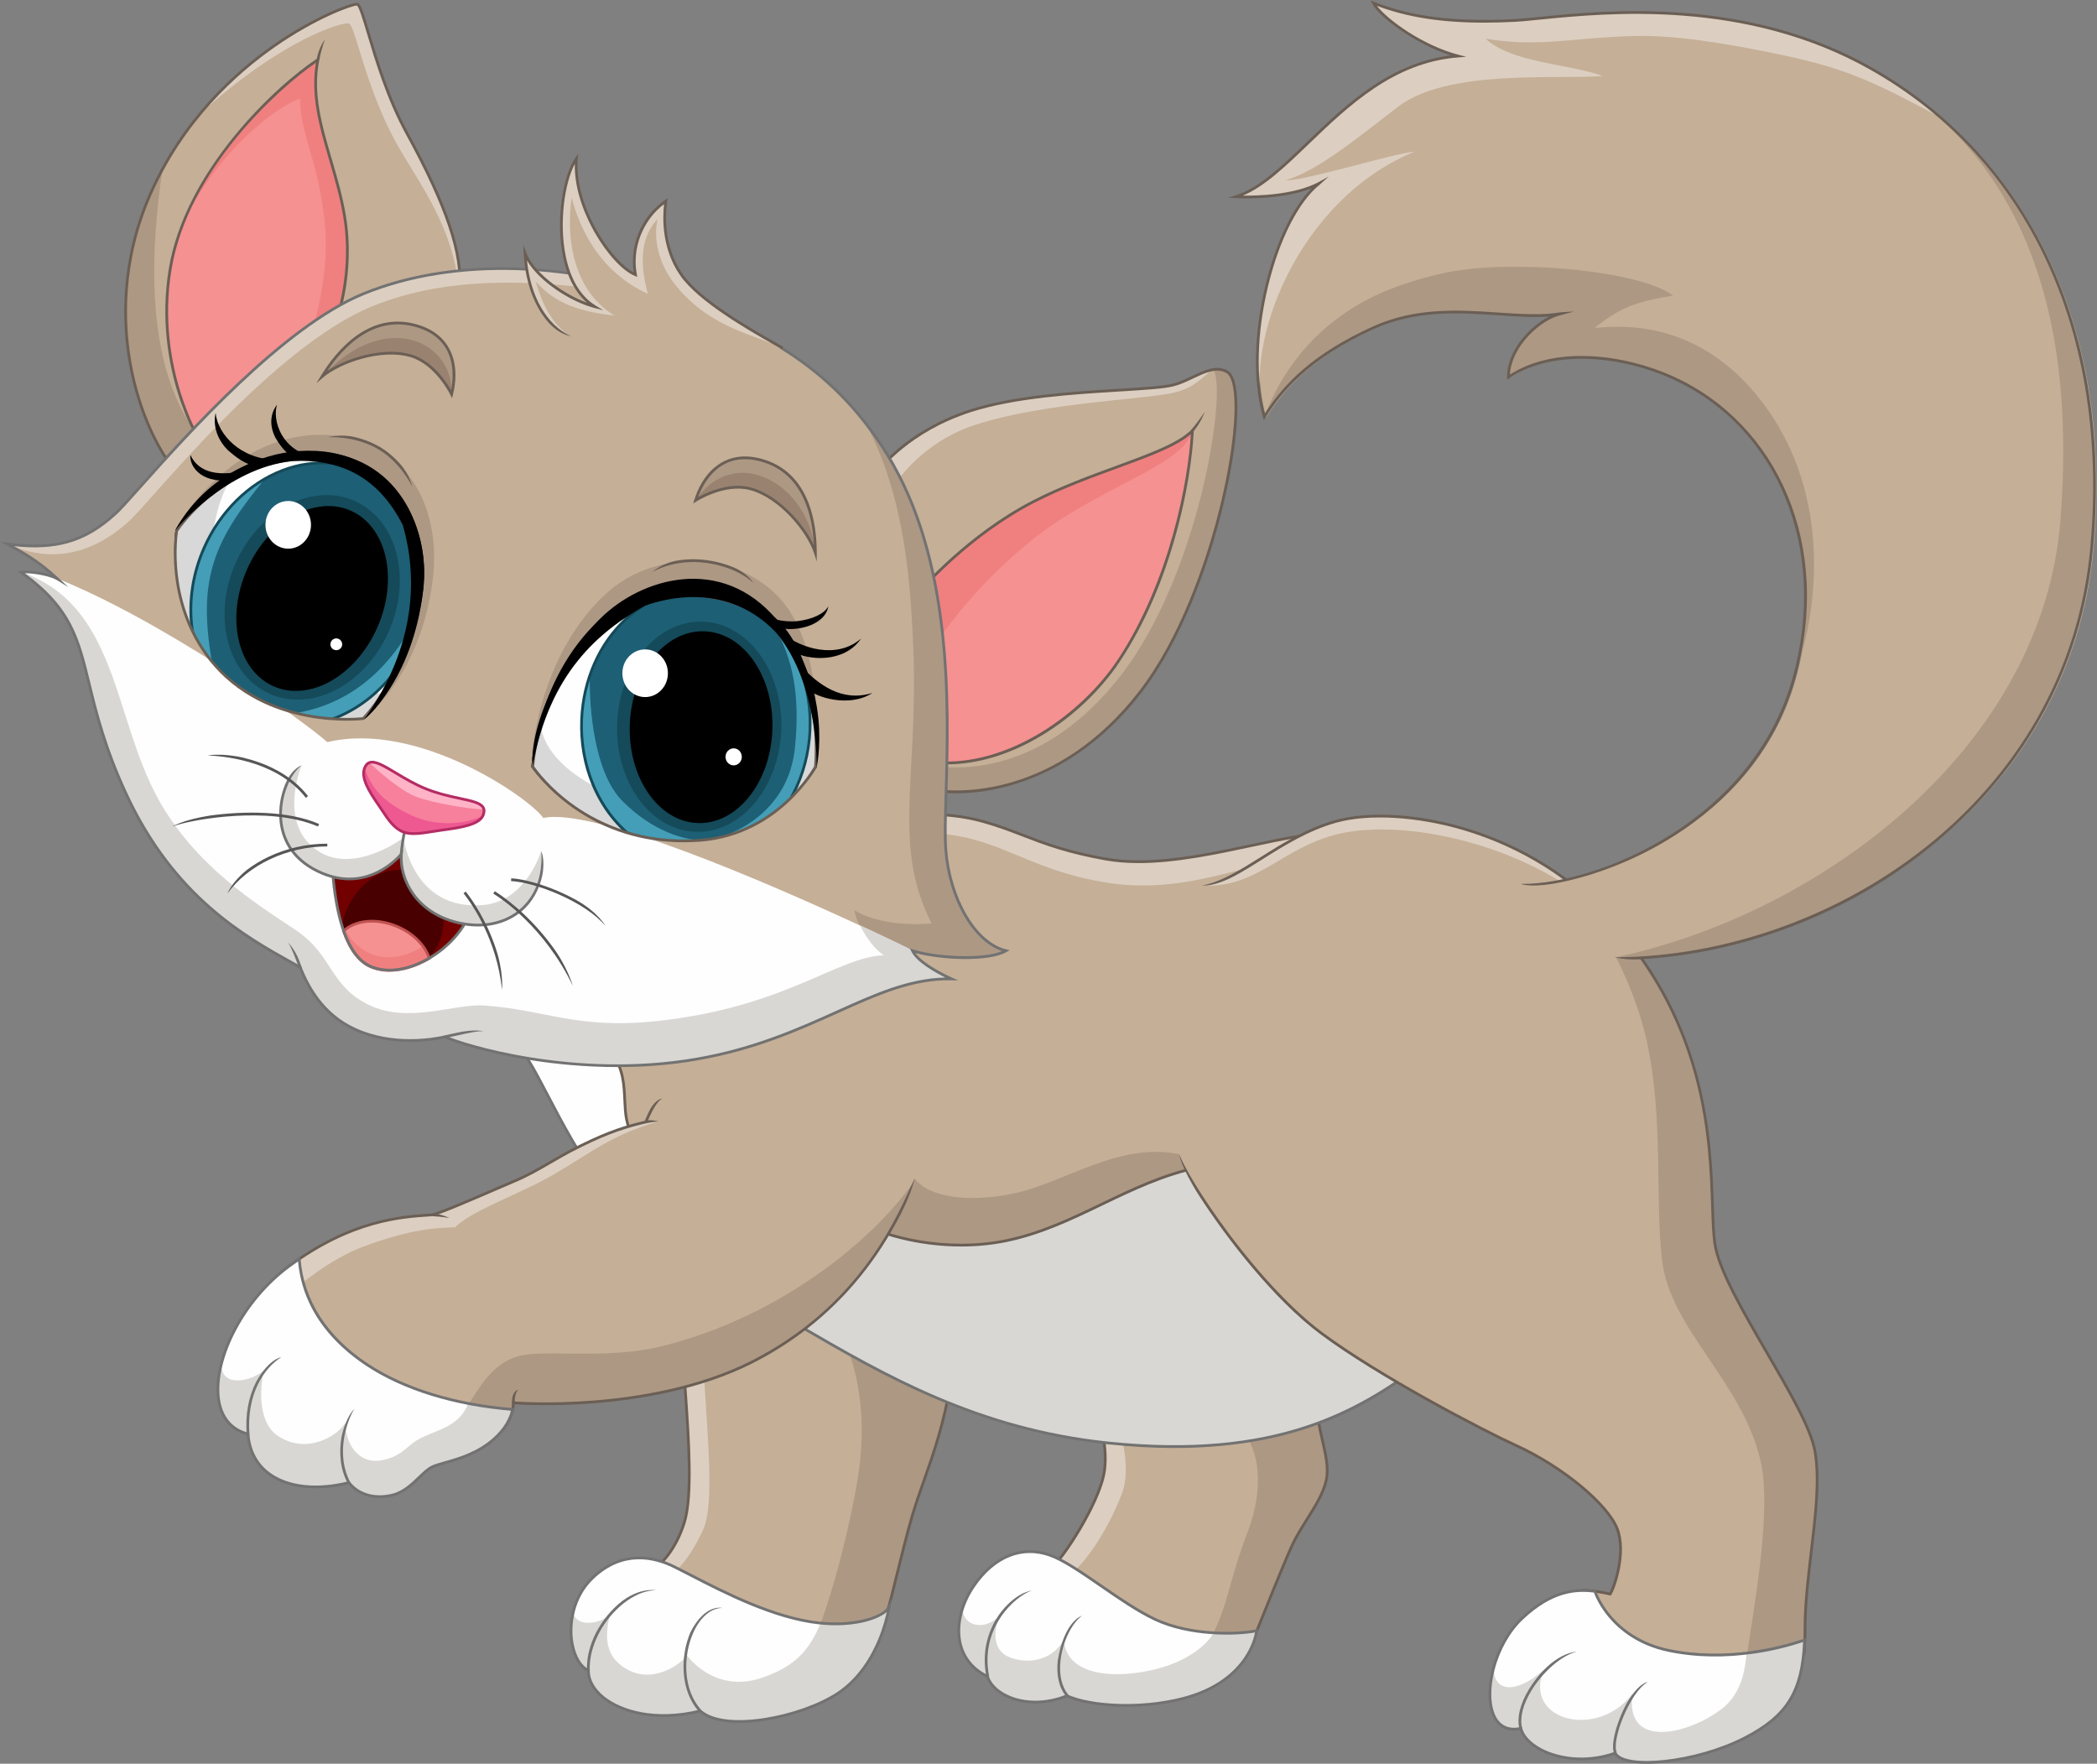 <?xml version="1.0" encoding="UTF-8" standalone="no"?>
<svg
   xmlns:dc="http://purl.org/dc/elements/1.1/"
   xmlns:cc="http://creativecommons.org/ns#"
   xmlns:rdf="http://www.w3.org/1999/02/22-rdf-syntax-ns#"
   xmlns:svg="http://www.w3.org/2000/svg"
   xmlns="http://www.w3.org/2000/svg"
   viewBox="0 0 5066.093 4260.947"
   height="4260.947"
   width="5066.093"
   xml:space="preserve"
   id="svg2"
   version="1.1"><rect x="0" y="0" width="5066.093" height="4260.947" fill="#808080" stroke="none"/><defs
     id="defs6" /><g
     transform="matrix(1.333,0,0,-1.333,0,4260.947)"
     id="g10"><g
       transform="scale(0.1)"
       id="g12"><g
         transform="scale(1.058)"
         id="g14"><path
           id="path16"
           style="fill:#c5af97;fill-opacity:1;fill-rule:nonzero;stroke:none"
           d="m 11622.1,10299.6 c 0,0 79.3,-2473.12 85.1,-3161.76 5.7,-688.64 219.3,-2340.71 25.9,-2989.74 -102.5,-344.37 -336,-756.23 -682.5,-901.24 340.3,-535.59 2214,-1284.17 3009.1,-1312.53 795.1,-28.35 1131.2,625.69 1172.1,751.69 41,126.01 276.4,1143.99 412.8,1594.42 208,686.84 470,1201.83 655.4,2262.34 -1002,1814.95 -4677.9,3756.82 -4677.9,3756.82" /></g><g
         transform="scale(1.058)"
         id="g18"><path
           id="path20"
           style="fill:#ad9884;fill-opacity:1;fill-rule:nonzero;stroke:none"
           d="m 12549.9,9766.86 c 261.7,-376.7 537.7,-743.46 904.8,-1031.02 255.2,-207.96 406.5,-472.64 595.5,-737.32 623.9,-850.76 813,-1911.37 661.7,-2987.1 -65.4,-465.55 -291.4,-1592.9 -650.6,-2601.89 0,0 -101.9,-471.7 -1.6,-475.2 795.1,-28.35 1131.2,625.69 1172.1,751.69 41,126.01 276.4,1143.99 412.8,1594.42 208,686.84 470,1201.83 655.4,2262.34 -680,1231.8 -2591.9,2522.11 -3750.1,3224.08" /></g><path
         id="path22"
         style="fill:#dccfc1;fill-opacity:1;fill-rule:nonzero;stroke:none"
         d="m 12743.5,4241.5 c 219.8,482 62.5,1820.9 -4.5,3170 -79.1,1589.9 -93.3,3186 -99.3,3293.9 -216.5,122.5 -344.9,190.4 -344.9,190.4 0,0 83.9,-2616.3 90,-3344.8 6.1,-728.5 232,-2476.2 27.5,-3162.8 -108.5,-364.3 -355.5,-800 -722.1,-953.4 40.9,-64.4 103,-131.7 181.8,-200.5 120.5,82.9 498.2,188.8 871.5,1007.2" /><g
         transform="scale(1.059)"
         id="g24"><path
           id="path26"
           style="fill:#6b5f55;fill-opacity:1;fill-rule:nonzero;stroke:none"
           d="m 11069.2,3231.76 c 167.4,-235.11 651.2,-536.96 1305.9,-813.32 635.2,-268.15 1288.5,-450.12 1664.2,-463.53 745.4,-26.33 1094.5,572.45 1147,734.32 15.5,47.67 60.1,227.95 116.4,456.17 89.3,362.15 211.7,858.15 295.6,1135.36 62.3,205.57 128,391.89 197.6,589.25 160.1,453.8 325.6,923.09 454.8,1658.73 -517,929.79 -1752.5,1894.03 -2699.2,2539.82 -914.9,624.08 -1742.5,1078.44 -1922.2,1175.34 10.4,-324.83 78.5,-2485.22 83.8,-3116.66 1.7,-202.18 21,-483.06 43.4,-808.22 52.9,-767.64 118.8,-1723.01 -18.4,-2183.99 -100.2,-336.11 -327.6,-745.17 -668.9,-903.27 z m 3017.6,-1324.89 c -16.3,0 -32.7,0.28 -49.2,0.94 -381,13.6 -1040.7,196.99 -1680.9,467.21 -684.5,288.92 -1186.5,608.32 -1342.8,854.28 l -15,23.6 25.8,10.86 c 340.7,142.42 568.6,550.45 668.2,884.77 134.7,452.76 69.2,1403.41 16.6,2167.28 -22.6,325.91 -41.9,607.37 -43.6,811.05 -5.8,679.39 -84.2,3131.74 -85,3156.44 l -1.3,40.6 35.9,-19 c 9.2,-4.8 930.7,-493.53 1962.5,-1197.36 606.3,-413.6 1131.6,-819.45 1561.2,-1206.43 538.1,-484.67 927.4,-941.12 1156.8,-1356.8 l 4,-7.27 -1.4,-8.21 c -130.1,-744.32 -296.9,-1217.19 -458.2,-1674.58 -69.3,-196.8 -134.9,-382.64 -196.9,-587.18 -83.6,-276.07 -205.7,-771.31 -295,-1132.9 -56.5,-229.26 -101.3,-410.3 -117.2,-459.47 -20.1,-61.83 -114.8,-261.92 -309.2,-443.14 -228.5,-212.94 -516.4,-324.69 -835.3,-324.69" /></g><path
         id="path28"
         style="fill:#fefefe;fill-opacity:1;fill-rule:nonzero;stroke:none"
         d="m 16113.5,2841.5 c -80,-170 -577.5,-364.5 -1270,-290 -960,103.3 -2029.7,723.7 -2620,1016.7 -328.9,163.2 -920,333.3 -1480,-196.7 -586.3,-554.9 -440,-1530 -80,-1680 -6.7,-530 880,-1016.699 2028.1,-735 438.6,-395 1818.6,-121.699 2486.9,315 785.1,512.9 935,1570 935,1570" /><path
         id="path30"
         style="fill:#d8d7d4;fill-opacity:1;fill-rule:nonzero;stroke:none"
         d="m 14875.2,2549 c -225,-528.7 -481.7,-772.5 -1006.7,-971.2 -923.2,-349.5 -1430.4,404.4 -1425,393.7 5.4,-65.1 -520,-538.7 -1040,-281 -520,257.6 -406.2,745.7 -352.5,998.5 -205,-160 -614.2,-220.8 -662.6,59.6 -115.2,-472.9 30.6,-955.2 275.1,-1057.1 -6.7,-530 880,-1016.699 2028.1,-735 438.6,-395 1818.6,-121.699 2486.9,315 785.1,512.9 935,1570 935,1570 -80,-170 -545.8,-367 -1238.3,-292.5" /><path
         id="path32"
         style="fill:#727272;fill-opacity:1;fill-rule:nonzero;stroke:none"
         d="m 12698.5,983.898 9.9,-8.898 c 193.8,-174.598 608.1,-228.602 1136.7,-148.199 488.2,74.301 993.9,252.699 1319.7,465.599 399.8,261.2 629.6,668.8 752,964.7 85.1,205.8 131.5,387.7 154,492.8 -172.9,-151.3 -622.4,-288.7 -1230,-223.3 -822.5,88.6 -1733.9,559.1 -2337,870.5 -105,54.2 -204.2,105.4 -291.4,148.7 -373.6,185.4 -928.8,302.5 -1451.7,-192.5 -366,-346.3 -426.3,-848.1 -366.7,-1172.6 42.9,-233.6 149.8,-412.3 279.1,-466.1 l 15.6,-6.5 -0.2,-16.9 c -2.1,-168.4 92.4,-337.1 266.3,-475.2 306.7,-243.801 922.5,-433.5 1730.9,-235.297 z m 702.3,-243.195 c -319.7,0 -570.2,64.399 -715.9,188.399 -819.7,-197.5 -1446.8,-2.102 -1761.3,247.698 -180.6,143.5 -281.3,319.9 -285,498.5 -139.7,67.6 -248.8,251.4 -293.8,496.4 -36.4,198.4 -26.2,418.8 28.9,620.5 63.5,232.6 185.4,439.2 352.6,597.4 251.8,238.4 535.6,361.2 843.6,365.2 215.9,2.6 439.5,-52.5 664.7,-164.2 87.6,-43.5 187,-94.8 292.2,-149.1 599.7,-309.7 1506.1,-777.6 2319.4,-865.2 683.2,-73.4 1169.7,116.4 1244.7,275.8 l 70.7,150.2 -23.3,-164.3 c -0.4,-2.7 -39.5,-271.2 -174.8,-598.7 -125.1,-302.9 -360.4,-720.3 -771.3,-988.7 -331.5,-216.6 -844.8,-397.897 -1339.5,-473.198 -161.7,-24.601 -313.3,-36.699 -451.9,-36.699" /><path
         id="path34"
         style="fill:#727272;fill-opacity:1;fill-rule:nonzero;stroke:none"
         d="m 12673.2,939.602 c -352.4,383.898 -345.8,1019.498 -157.1,1448.798 264.9,518.1 574.1,434.8 574.1,434.8 -205.7,0 -403.2,-170.1 -528.3,-454.9 -182.2,-414.5 -189.8,-1026.7 148.2,-1394.902 l -36.9,-33.796" /><path
         id="path36"
         style="fill:#727272;fill-opacity:1;fill-rule:nonzero;stroke:none"
         d="m 10638.5,1690.5 c -15.7,385.9 168.4,808.7 492.4,1131 404.3,403.3 766.5,320 766.5,320 -223.7,10.1 -497.2,-122.6 -731.3,-355.5 -309.5,-307.9 -492.5,-726.9 -477.6,-1093.5 l -50,-2" /><g
         transform="scale(1.481)"
         id="g38"><path
           id="path40"
           style="fill:#c5af97;fill-opacity:1;fill-rule:nonzero;stroke:none"
           d="m 13396.2,4370.45 c 0,0 175.6,-377.63 128.3,-769.38 -47.3,-391.75 -526.8,-1114.47 -641.6,-1188.76 195.8,-425.53 891.5,-898.33 1431.9,-972.63 540.3,-74.29 1073.9,189.12 1073.9,189.12 0,0 331.1,830.65 432.3,1046.92 131.7,281.46 364.7,540.35 418.8,803.77 60.2,293.68 -168.9,695.69 -94.6,1006.39 -668.7,20.27 -2749,-115.43 -2749,-115.43" /></g><g
         transform="scale(1.261)"
         id="g42"><path
           id="path44"
           style="fill:#dccfc1;fill-opacity:1;fill-rule:nonzero;stroke:none"
           d="m 16124.5,3883.08 c 175.5,459.23 -113.8,1175.5 -146,1264.57 -155.1,-9.6 -248,-15.63 -248,-15.63 0,0 206.2,-443.44 150.7,-903.45 -55.5,-460.02 -618.6,-1308.66 -753.4,-1395.91 19.8,-42.99 80.4,-170.68 108.4,-214.14 332.5,169.57 693.9,756.09 888.3,1264.56" /></g><g
         transform="scale(1.481)"
         id="g46"><path
           id="path48"
           style="fill:#ad9884;fill-opacity:1;fill-rule:nonzero;stroke:none"
           d="m 16145.2,4485.88 c -200.3,6.08 -1013.7,-0.74 -1373.4,-14.86 33.1,-39.51 562.9,-273.34 616.9,-885.69 20.3,-229.38 -22.7,-491.58 -117,-738.52 -240.4,-628.83 -239.3,-902.24 -446,-1289.19 397.1,36.13 563,71.18 563,71.18 0,0 331.1,830.65 432.3,1046.92 131.7,281.46 364.7,540.35 418.8,803.77 60.2,293.68 -168.9,695.69 -94.6,1006.39" /></g><g
         transform="scale(1.479)"
         id="g50"><path
           id="path52"
           style="fill:#6b5f55;fill-opacity:1;fill-rule:nonzero;stroke:none"
           d="m 12915,2409.02 c 201.8,-418.45 883.6,-878.41 1414.2,-951.35 499.5,-68.75 1000.3,157.17 1059.3,184.89 30.6,76.52 334.9,837.98 430.7,1042.61 51.6,110.39 118.9,217.67 184,321.44 103.5,165.08 201.3,320.97 233.8,479.22 28.4,138.51 -8.9,300.82 -48.5,472.66 -40.3,174.82 -81.8,355.31 -50.4,514.85 -641.7,15.82 -2474.3,-99.71 -2705.5,-114.52 36.4,-87.67 161,-418.79 120.2,-756.72 -28.1,-232.88 -198.8,-551.42 -297.9,-720.55 -128.8,-219.57 -270.5,-415.88 -339.9,-472.53 z m 1609.1,-998.06 c -65.9,0 -132.6,3.99 -199.5,13.18 -545.2,74.97 -1248,552.77 -1446.1,983.12 l -6.2,13.32 12.3,7.97 c 107,69.23 587.8,789.38 634.6,1177.61 46.2,382.88 -125.2,757.12 -127,760.84 l -10.4,22.38 24.7,1.62 c 20.8,1.35 2090.5,135.61 2753,115.6 l 20.7,-0.61 -4.9,-20.21 c -37.4,-156.77 5,-341.25 46.1,-519.65 40.4,-175.56 78.6,-341.32 48.7,-487.06 -33.6,-164.27 -133.1,-322.66 -238.3,-490.38 -64.5,-102.95 -131.3,-209.36 -182.1,-317.86 -99.9,-213.55 -428.9,-1038.61 -432.2,-1046.93 l -2.4,-6.01 -5.8,-2.84 c -4.7,-2.37 -419.6,-204.09 -885.2,-204.09" /></g><g
         transform="scale(1.398)"
         id="g54"><path
           id="path56"
           style="fill:#fefefe;fill-opacity:1;fill-rule:nonzero;stroke:none"
           d="m 16300,1725.26 c -228.9,-50.08 -858.5,-71.54 -1323.5,150.24 -465.1,221.78 -1016,708.28 -1359.4,829.9 -343.4,121.62 -708.2,7.15 -987.3,-400.64 -279,-407.8 -286.1,-949.88 178.9,-1172.52 73.9,-251.188 536.6,-451.508 1030.2,-251.188 300.5,-135.932 940.9,-179.573 1502.4,-35.771 894.3,228.939 958.7,879.979 958.7,879.979" /></g><g
         transform="scale(1.398)"
         id="g58"><path
           id="path60"
           style="fill:#d8d7d4;fill-opacity:1;fill-rule:nonzero;stroke:none"
           d="m 14984.8,1226.25 c -538,-133.72 -1165.8,-87.79 -1191.6,381.75 -170.2,-297.69 -510.8,-320.08 -734.1,-214.27 -209.8,99.51 -173.5,395.92 -80.5,553.31 -153.2,-207.47 -465.6,-205.11 -500.6,44.64 -102.9,-338.32 -21.9,-690.67 330.7,-859.44 73.9,-251.188 536.6,-451.508 1030.2,-251.188 300.5,-135.932 940.9,-179.573 1502.4,-35.771 894.3,228.939 958.7,879.979 958.7,879.979 -113.2,-24.75 -324.3,-42.5 -565.1,-27.33 -96.7,-168.98 -354.2,-373.31 -750.1,-471.68" /></g><g
         transform="scale(1.399)"
         id="g62"><path
           id="path64"
           style="fill:#727272;fill-opacity:1;fill-rule:nonzero;stroke:none"
           d="m 13822.1,899.394 7,-3.143 c 288.5,-130.546 924.3,-179.208 1488.8,-34.725 455.8,116.755 688.4,346.054 803.2,517.824 95.4,142.77 127.4,269.74 137,321.19 -238.9,-44.3 -848.7,-62.52 -1307.9,156.48 -224.7,107.18 -466.1,273.6 -699.4,434.52 -247.3,170.42 -480.7,331.4 -656.5,393.64 -356.2,126.19 -708,-17.22 -965.4,-393.35 -165.6,-242.09 -227.9,-522.55 -166.9,-750.35 46.9,-174.49 163.9,-310.9 338.5,-394.49 l 7.2,-3.43 2.3,-7.65 c 27.5,-93.47 113.9,-181.209 237,-240.588 218.9,-105.607 506,-105.18 768,1.214 z m 763.7,-161.986 c -37.6,0 -75,0.714 -112.2,2.074 -262.3,9.716 -499.2,53.733 -652.2,121.042 -269.4,-107.181 -564.1,-106.324 -789.9,2.573 -128.9,62.235 -220.8,154.843 -253.5,255.093 -180.3,88.46 -301.4,231.51 -350.5,414 -63.7,237.73 0.5,529.26 172,779.78 267.1,390.57 634.1,538.84 1006.7,406.94 180.3,-63.88 415.6,-226.16 664.8,-397.93 232.3,-160.13 472.5,-325.76 694.6,-431.66 468.2,-223.36 1095.9,-195.64 1310.4,-148.77 l 24,5.29 -2.4,-24.51 c -0.7,-6.79 -18,-169.2 -146.8,-361.84 -118.3,-176.99 -357.2,-413.079 -824.1,-532.549 -228.1,-58.451 -487.4,-89.533 -740.9,-89.533" /></g><g
         transform="scale(1.203)"
         id="g66"><path
           id="path68"
           style="fill:#727272;fill-opacity:1;fill-rule:nonzero;stroke:none"
           d="m 16067,1010.09 c -109.3,123.47 -156,317.11 -131.7,545.08 101.6,603.61 364.7,674.2 364.7,674.2 -157.9,-116.15 -293.9,-401.49 -323.4,-678.52 -23.1,-216.34 20.1,-398.59 121.5,-513.15 l -31.1,-27.61" /></g><g
         transform="scale(1.147)"
         id="g70"><path
           id="path72"
           style="fill:#727272;fill-opacity:1;fill-rule:nonzero;stroke:none"
           d="m 15586.1,1375.46 c -87.1,439.1 57.3,770.37 193.7,970.96 259.2,364.57 520.2,388.89 520.2,388.89 -125.5,-40.89 -330.7,-187.69 -484.2,-413.48 -131.7,-193.61 -271.1,-513.64 -187,-937.92 l -42.7,-8.45" /></g><g
         transform="scale(1.582)"
         id="g74"><path
           id="path76"
           style="fill:#fefefe;fill-opacity:1;fill-rule:nonzero;stroke:none"
           d="M 5844.39,8288.17 C 6226.7,8083.3 6574.26,6420.89 7968.48,5634.2 9191.19,5141.3 10503.5,3898.87 12691.3,3672.19 14700.8,3463.91 15646,4098.68 16300,4591.58 15570.1,5700.55 13304.8,7558.36 13304.8,7558.36 L 7323.91,8771.59 5844.39,8288.17" /></g><g
         transform="scale(1.582)"
         id="g78"><path
           id="path80"
           style="fill:#d8d7d4;fill-opacity:1;fill-rule:nonzero;stroke:none"
           d="m 13304.8,7558.36 -2156.1,437.35 c -421.9,-226.22 -854.9,-375.86 -1282.1,-613.85 -682.48,-372.84 -1352.33,-720.4 -1851.55,-1339.69 -82.15,-94.78 -176.94,-164.3 -252.77,-271.72 -1.51,-1.9 -3.03,-3.8 -4.55,-5.63 67.49,-45.75 137.64,-89.35 210.75,-130.62 1222.71,-492.9 2535.02,-1735.33 4722.82,-1962.01 2009.5,-208.28 2954.7,426.49 3608.7,919.39 -729.9,1108.97 -2995.2,2966.78 -2995.2,2966.78" /></g><g
         transform="scale(1.585)"
         id="g82"><path
           id="path84"
           style="fill:#727272;fill-opacity:1;fill-rule:nonzero;stroke:none"
           d="m 7964.87,5641.09 c 383.9,-154.87 780.92,-385.98 1201.23,-630.59 944.1,-549.57 2014.2,-1172.4 3510.2,-1327.46 1919,-198.86 2856,361.37 3581,906.2 -378.9,569.56 -1164.1,1336.48 -1758.3,1881.43 -624.3,572.66 -1173,1025.54 -1218.6,1063.09 L 7315.27,8743.77 5873.63,8272.78 c 125.35,-89.87 244.83,-318.71 405.74,-626.87 310.45,-594.69 779.55,-1493.25 1685.5,-2004.82 z m 5464.83,-2030.5 c -240.9,0 -492.7,13.76 -756.7,41.08 -669.9,69.42 -1316.4,239.95 -1976.5,521.29 -576.4,245.69 -1091.66,545.65 -1546.3,810.27 -419.62,244.24 -816.01,474.97 -1198.08,628.96 l -1.83,0.88 c -404.54,228.27 -755.56,546.91 -1073.25,974.1 -270.24,363.45 -467.33,740.85 -625.64,1044.1 -164.41,314.92 -294.28,563.63 -422.11,632.17 l -32.54,17.42 1516.63,495.54 4.1,-0.82 5976.92,-1212.47 3,-2.46 c 5.6,-4.67 573.4,-470.99 1223,-1066.69 599.8,-550.13 1394.1,-1326.26 1771.5,-1899.74 l 8.1,-12.37 -11.9,-8.9 c -329.4,-248.27 -728.6,-529.43 -1298.7,-723.99 -466.8,-159.36 -981.7,-238.37 -1559.7,-238.37" /></g><g
         transform="scale(1.479)"
         id="g86"><path
           id="path88"
           style="fill:#c5af97;fill-opacity:1;fill-rule:nonzero;stroke:none"
           d="m 11073.3,11612.6 c 0,0 465.9,74 973.1,-68 507.2,-142 743.9,-324.6 1501.3,-459.8 892.2,-159.4 2076,311 2752.3,317.8 -94.7,-581.6 -1609.5,-4093.55 -1609.5,-4093.55 -872.3,-180.36 -1515.3,-730.89 -2375.8,-903.27 -757.4,-151.68 -1496.9,55.66 -1844,256.3 -534.22,121.73 -2610.51,925.52 -2704.98,1034.66 -202.87,234.46 -8.99,671.72 -263.74,994.09 277.27,622.15 3571.32,2921.77 3571.32,2921.77" /></g><g
         transform="scale(1.337)"
         id="g90"><path
           id="path92"
           style="fill:#ad9884;fill-opacity:1;fill-rule:nonzero;stroke:none"
           d="m 13728.4,7727.08 c -566.9,-115.62 -1120.5,-65.73 -1330.9,205.51 l -817.9,-565.01 c 383.8,-221.89 1201.5,-451.18 2039.2,-283.44 951.6,190.64 1662.7,799.47 2627.4,998.93 0,0 19.3,44.64 53.8,125.11 -182.4,26.85 -320.3,55.49 -320.3,55.49 -832.8,165.88 -1548.3,-393.15 -2251.3,-536.59" /></g><g
         transform="scale(1.482)"
         id="g94"><path
           id="path96"
           style="fill:#dccfc1;fill-opacity:1;fill-rule:nonzero;stroke:none"
           d="m 11919.7,11299.6 c 506.1,-141.7 880.8,-413.1 1639.8,-528.5 1066.2,-161.9 1936.2,365.2 2725.9,384.7 14.6,52.7 -25.4,188.7 -19.9,222.7 -674.8,-6.8 -1856.1,-476.2 -2746.5,-317.2 -755.8,135 -992,317.2 -1498.1,458.9 -506.1,141.7 -971,67.9 -971,67.9 0,0 -115.7,-80.7 -305.4,-216 278.6,41 805.3,31.1 1175.2,-72.5" /></g><g
         transform="scale(1.481)"
         id="g98"><path
           id="path100"
           style="fill:#6b5f55;fill-opacity:1;fill-rule:nonzero;stroke:none"
           d="m 7512.5,8682.47 c 131.57,-172.5 141.23,-378.44 149.74,-560.47 7.7,-163.25 14.93,-317.45 106.79,-423.56 40.45,-46.74 536.42,-260.1 1179.43,-507.31 517.98,-199.18 1225.14,-455.03 1513.24,-520.69 l 2.5,-0.6 2.2,-1.29 c 384.1,-221.94 1120.5,-396.07 1829.9,-254.03 428.7,85.85 811,269.97 1180.8,448.02 368.9,177.7 750.4,361.42 1183.5,452.33 80.2,186.28 1479.9,3443.23 1599.3,4056.63 -255.8,-6 -586.9,-76.4 -936.8,-150.8 -445.6,-94.8 -936.7,-199.2 -1389.5,-199.2 -139.6,0 -275.5,9.9 -405.4,33.1 -479.2,85.6 -750.5,190.1 -1012.9,291.2 -155.3,59.9 -302.2,116.4 -488.1,168.5 -473.2,132.5 -915.7,74.6 -960.9,68.1 -119.5,-83.6 -3258.64,-2285.49 -3553.8,-2899.93 z m 4250.3,-2353.05 c -528.7,0 -1019.2,140.69 -1311,308.67 -291.5,66.94 -997.92,322.52 -1515.44,521.5 -515.55,198.24 -1137.28,452.53 -1192.86,516.7 -99.5,115.02 -107.06,274.9 -114.96,444.16 -8.85,188.65 -18.04,383.64 -148.93,549.32 l -6.35,8.04 4.18,9.32 c 115.98,260.31 752.77,831.86 1892.55,1698.67 847.61,644.7 1671.91,1220.8 1680.21,1226.5 l 3.2,2.3 3.7,0.6 c 4.8,0.7 474.9,72.8 979.1,-68.4 187.6,-52.5 335.1,-109.3 491.3,-169.5 260.9,-100.5 530.7,-204.5 1006.6,-289.4 544.7,-97.3 1202,42.5 1781.9,165.8 361.1,76.8 702.1,149.3 963.9,151.9 l 20.1,0.2 -3.2,-19.8 C 16203,10809.7 14750,7436.72 14688.2,7293.46 l -3.6,-8.11 -8.5,-1.75 c -432.6,-89.43 -814.8,-273.48 -1184.4,-451.46 -371.6,-178.99 -755.9,-364.05 -1188.7,-450.71 -180.3,-36.14 -362.4,-52.01 -540.2,-52.01" /></g><g
         transform="scale(1.017)"
         id="g102"><path
           id="path104"
           style="fill:#c5af97;fill-opacity:1;fill-rule:nonzero;stroke:none"
           d="m 11803.2,11852.2 c -118,-54 -226.6,-257.9 -295.4,-415.2 -349.1,-83.6 -649,-172.1 -1165.2,-427.7 -516.2,-255.7 -737.43,-442.5 -1201.22,-637.5 -343.59,-144.5 -1238.93,-544.13 -1435.59,-589.95 -498.19,-32.84 -1409.36,-72.17 -2549.96,-911.8 -51.87,-38.14 -102.4,-77.97 -151.59,-119.07 -9.17,-48.97 345.66,-1352.5 1351.19,-2063.21 912.07,-644.64 2475.25,-704.52 2622.97,-711.6 183.28,249.06 169.54,455.95 169.54,455.95 0,0 2430.06,-197.84 4253.86,727.13 2064.8,1047.09 2697.9,2804.02 2898.2,3270.35 l -4496.8,1422.6" /></g><g
         transform="scale(1.015)"
         id="g106"><path
           id="path108"
           style="fill:#ad9884;fill-opacity:1;fill-rule:nonzero;stroke:none"
           d="m 11819.9,7455.68 c -1035.1,-257.1 -2163.52,-32.92 -2619.26,-194.92 -443.39,-157.66 -640.47,-555.18 -856.79,-870.91 -102.47,-128.89 -210.12,-241.53 -287.8,-298.88 485.04,-83.27 871.92,-98.44 941.89,-101.79 183.68,249.6 169.91,456.93 169.91,456.93 0,0 2435.35,-198.26 4263.15,728.72 793.8,402.64 1492.7,978.13 2030,1688.42 195.9,258.96 370,534 522.1,820.85 94.2,177.47 308.5,664.9 316.9,686.4 -644.9,-928.71 -2277.8,-2368.02 -4480.1,-2914.82" /></g><path
         id="path110"
         style="fill:#dccfc1;fill-opacity:1;fill-rule:nonzero;stroke:none"
         d="m 8248.51,9721.5 c 270,280 1040.56,556.8 1610,860 716.79,381.7 1142.29,799.9 2075.99,1058.8 0,0 -126,9.5 -231,-8.8 -355,-85 -660,-175 -1185,-435 -524.99,-260 -749.99,-450 -1221.66,-648.3 -349.43,-147 -1260,-553.4 -1460,-600 -506.67,-33.4 -1433.33,-73.4 -2593.33,-927.3 -52.75,-38.8 -104.14,-79.3 -154.17,-121.1 -2.41,-12.8 28.73,-294.6 80.42,-444.6 255.43,224.2 813.69,692.5 1413.33,915.8 890,331.4 1335.92,340.2 1665.42,350.5" /><g
         transform="scale(1.017)"
         id="g112"><path
           id="path114"
           style="fill:#6b5f55;fill-opacity:1;fill-rule:nonzero;stroke:none"
           d="m 8990.38,5951 -23.64,1.08 c -404.84,18.68 -1790.65,125.56 -2625.5,715.63 -529.01,373.84 -870.51,907.17 -1063.85,1288.68 -207.03,408.55 -304.32,761.75 -297.31,799.12 l 1.62,8.65 6.77,5.7 c 50.24,41.98 101.65,82.4 152.79,119.96 483.89,356.24 985.56,609.63 1491.06,753.19 428.23,121.64 778.16,144.35 1033.66,160.87 l 36.17,2.35 c 149.5,35.8 697.88,272.87 1098.76,446.07 132.67,57.4 247.25,106.9 330.95,142.1 260.01,109.4 439.18,213.7 646.65,334.4 160.86,93.8 327.29,190.6 553.19,302.5 533.3,264.1 841.9,350.6 1158.5,426.7 31,70.9 66.9,152.3 107.7,226.2 107.8,173.2 205.3,168 205.3,168 -108.7,-49.8 -206.7,-273.8 -271.5,-422 l -6.3,-14.2 -11.9,-2.9 c -317.9,-76.1 -624.6,-160.7 -1160,-425.8 -224.4,-111.2 -390.04,-207.6 -550.26,-300.9 -200.25,-116.5 -389.38,-226.7 -652.33,-337.3 -83.47,-35.1 -197.95,-84.6 -330.49,-141.9 -404.33,-174.7 -958.08,-414.14 -1109.04,-449.34 l -3.97,-0.59 -38.25,-2.46 c -520.83,-33.73 -1392.54,-90.17 -2498.76,-904.52 -47.1,-34.71 -94.44,-71.78 -140.88,-110.22 9.37,-60.67 94.2,-375.32 299.32,-776.3 190.17,-371.78 525.1,-891.44 1040.78,-1255.94 822.09,-581.02 2191.73,-687.61 2596.68,-706.49 167.07,233.24 157.22,427.24 157.11,429.2 l -1.75,28.32 28.27,-2.26 c 6.07,-0.49 615.83,-48.48 1439.97,16.81 759.8,60.28 1862.5,231.96 2800.8,707.77 1852.8,939.62 2537.6,2439.02 2830.2,3079.32 30.5,67.1 57,125 79.1,169.1 0,0 -49.1,-241.4 -237.4,-614.52 -146,-286.52 -346.7,-634.8 -628.7,-1002.94 -540.2,-705.21 -1220.2,-1268.72 -2021,-1674.82 -945.7,-479.64 -2055.5,-652.5 -2820,-712.97 -730.81,-57.92 -1294.18,-27.04 -1420.43,-18.59 -2.67,-66.27 -25,-241.29 -174.27,-444.14 l -7.82,-10.62" /></g><path
         id="path116"
         style="fill:#fefefe;fill-opacity:1;fill-rule:nonzero;stroke:none"
         d="m 5423.51,9141.5 c -0.75,1.7 -1.33,3.5 -2.02,5.3 -58.7,-39.9 -118.01,-81.8 -177.98,-125.9 C 3974.82,8087 3475.21,6231 4495.16,5976.1 c 58.35,-807.9 868.35,-1121.3 1828.35,-881.3 166.66,-213.3 453.33,-306.6 786.66,-226.6 333.34,80 526.67,420 726.67,513.3 200,93.3 711.75,142.7 1120,506.7 229.95,204.9 307.9,408.6 334.01,532.7 -257.34,20.6 -1597.34,120.6 -2637.34,810.6 -1002.55,665.1 -1195,1455 -1230,1910" /><path
         id="path118"
         style="fill:#d8d7d4;fill-opacity:1;fill-rule:nonzero;stroke:none"
         d="m 6253.51,6171.5 c -135.49,-229.3 -705,-585 -1230,-220 -381.96,265.5 -297.01,956.3 -240,1180 -185,-180 -785,-352.1 -769.92,121.9 -159.79,-616.6 -31.05,-1149.2 481.57,-1277.3 58.35,-807.9 868.35,-1121.3 1828.35,-881.3 166.66,-213.3 453.33,-306.6 786.66,-226.6 333.34,80 526.67,420 726.67,513.3 200,93.3 711.75,142.7 1120,506.7 229.95,204.9 307.9,408.6 334.01,532.7 -132.72,10.6 -550.68,58.3 -800.68,120.3 -166.66,-463.4 -633.33,-494.6 -936.66,-679.7 -191.95,-117.1 -296.67,-313.3 -670,-366.7 -326.31,-46.6 -603.41,205.6 -630,676.7" /><path
         id="path120"
         style="fill:#727272;fill-opacity:1;fill-rule:nonzero;stroke:none"
         d="m 6333.2,5123 10.01,-12.8 c 164.95,-211.1 449.47,-292.5 761.13,-217.7 196.48,47.1 344.46,189.4 475.02,314.8 84.85,81.6 165,158.6 246.91,196.9 57.37,26.7 139.05,49.9 233.63,76.6 248.88,70.5 589.72,167 880.31,426 205.31,183 287.55,363.9 319.76,491.5 -1027.89,84.6 -1957.79,372.8 -2620.29,812.4 -445.41,295.5 -777.18,646.4 -986.12,1042.9 -139.48,264.8 -224.14,550.3 -251.87,849.3 -48.5,-33.4 -96.58,-67.7 -143.36,-102.1 -419.11,-308.6 -779.94,-740 -1016.01,-1214.9 -222.82,-448.2 -312.83,-896.8 -246.93,-1230.8 58.16,-294.7 233.07,-486.6 505.83,-554.8 l 17.57,-4.4 1.3,-18 c 21.6,-299.1 151.99,-543.3 377.06,-706.3 331.06,-239.8 848.74,-295.4 1420.29,-152.5 z m 548.38,-307.8 c -230.6,0 -433.05,87.7 -567.59,251.5 -579.79,-141.6 -1106.16,-81.9 -1446.17,164.4 -232.89,168.7 -369.63,419.2 -396.17,725.3 -282.9,76.9 -464.38,280.2 -525.32,589 -67.98,344.6 23.58,804.9 251.22,1262.8 239.54,481.8 605.74,919.7 1031.14,1232.8 58.15,42.8 118.29,85.4 178.75,126.5 l 25.97,17.6 12.36,-31.9 c 0.23,-0.6 0.44,-1.2 0.71,-1.8 l 1.64,-3.9 0.31,-4.1 c 57.4,-746.2 478.89,-1400.1 1218.9,-1891.1 659.85,-437.8 1589.15,-723.9 2616.69,-805.7 l 37.14,-3 -5.85,-27.8 c -28.54,-135.7 -111.01,-340.5 -341.83,-546.3 -299.17,-266.7 -646.41,-365 -899.96,-436.8 -92.5,-26.2 -172.39,-48.8 -226.11,-73.9 -74.39,-34.7 -151.63,-108.9 -233.4,-187.5 -135.15,-129.9 -288.33,-277.1 -498,-327.4 -80.22,-19.3 -158.85,-28.7 -234.43,-28.7" /><path
         id="path122"
         style="fill:#727272;fill-opacity:1;fill-rule:nonzero;stroke:none"
         d="m 4470.22,5974.3 c -25.17,351.2 31.58,667.4 168.65,939.5 C 4876.01,7344 5096.8,7367 5096.8,7367 4783.96,7170.6 4468.18,6702.5 4520.09,5977.8 l -49.87,-3.5" /><path
         id="path124"
         style="fill:#727272;fill-opacity:1;fill-rule:nonzero;stroke:none"
         d="m 6301.46,5083 c -144.17,269.5 -157.45,576 -111.16,844 84.87,376.2 229.64,501.6 229.64,501.6 -166.09,-276.8 -322.97,-857.3 -74.39,-1322 l -44.09,-23.6" /><path
         id="path126"
         style="fill:#6b5f55;fill-opacity:1;fill-rule:nonzero;stroke:none"
         d="m 8144.53,9891.8 c -1.54,0.3 -155.45,24.9 -308.75,31.4 l 2.13,49.9 c 156.32,-6.6 306.62,-81.3 306.62,-81.3" /><path
         id="path128"
         style="fill:#6b5f55;fill-opacity:1;fill-rule:nonzero;stroke:none"
         d="m 9278.51,6541.2 c -2.76,225.5 116.6,238.2 116.6,238.2 -0.13,-0.2 -68.98,-43.2 -66.6,-237.6 l -50,-0.6" /><path
         id="path130"
         style="fill:#6b5f55;fill-opacity:1;fill-rule:nonzero;stroke:none"
         d="m 11708.9,11607.1 -10.8,48.8 c 102.9,22.6 236.4,-15.6 236.4,-15.6 -1.3,-0.1 -125.9,-11.3 -225.6,-33.2" /><g
         transform="scale(2.027)"
         id="g132"><path
           id="path134"
           style="fill:#c5af97;fill-opacity:1;fill-rule:nonzero;stroke:none"
           d="m 10541.7,5451.49 c 78.9,-226.95 681.9,-1163.74 1271.1,-1602.54 532.3,-396.46 1473.5,-881.88 1741.8,-1004.18 421.6,-192.22 817.1,-525.23 902.6,-742.31 85.5,-217.08 -29.6,-536.14 -62.5,-585.47 -76.7,16.82 -158.7,33.1 -247.7,32.21 20.8,-95.56 62.4,-193.2 127.7,-270.66 78.9,-93.73 162.8,-167.74 266.4,-231.88 236.8,-148.003 503.2,-133.203 764.7,-162.804 281.8,-36.756 550.2,44.847 821.8,99.215 6.7,71.489 9.6,148.999 9.6,233.659 0,510.62 162.8,1154.41 88.8,1576.24 -74,421.77 -828.8,1405.97 -895.4,1857.4 -66.6,451.38 116.3,1716.8 -905.5,2864.25 -794.2,891.95 -1958.1,1057.18 -2483.7,909.76 -493.7,-138.48 -838.5,-505.89 -1193.7,-572.49 l -206,-2400.4" /></g><g
         transform="scale(1.794)"
         id="g136"><path
           id="path138"
           style="fill:#dccfc1;fill-opacity:1;fill-rule:nonzero;stroke:none"
           d="m 13519.1,9392.6 c 703.2,167.25 2018.1,-122.64 2780.9,-901.28 -897.5,1007.87 -2212.7,1194.58 -2806.5,1028 -557.9,-156.49 -947.5,-571.64 -1348.9,-646.9 553.1,-33.62 810.8,386.11 1374.5,520.18" /></g><g
         transform="scale(2.027)"
         id="g140"><path
           id="path142"
           style="fill:#ad9884;fill-opacity:1;fill-rule:nonzero;stroke:none"
           d="m 16226,2792.97 c -74,421.77 -828.8,1405.97 -895.4,1857.4 -66.6,451.38 116.3,1716.8 -905.5,2864.25 -149,167.3 -319.3,323.8 -507.5,446 98.9,-64.18 633.7,-697.61 810.9,-1521.52 144.5,-671.27 68.6,-1390.39 132.2,-1936.15 72.1,-618.77 711.5,-1078.29 879.2,-1788.73 107.9,-456.95 -65.7,-1348.5 -125.3,-1779.745 3,13.814 483.1,42.578 513,48.596 6.7,71.489 9.6,148.999 9.6,233.659 0,510.62 162.8,1154.41 88.8,1576.24" /></g><g
         transform="scale(2.025)"
         id="g144"><path
           id="path146"
           style="fill:#6b5f55;fill-opacity:1;fill-rule:nonzero;stroke:none"
           d="m 15467.9,863.346 c -48.6,0 -97.6,2.815 -146.8,9.235 -55.5,6.275 -112.3,10.621 -167.3,14.868 -203.6,15.606 -414.2,31.758 -603.3,149.901 -102.5,63.51 -188.2,138.1 -269.5,234.65 -78.3,92.91 -114.1,201.52 -130.5,276.29 l -3.2,14.82 15.2,0.15 c 86.7,0.84 167,-14.37 242.1,-30.62 39.2,69.98 135.1,369.49 57,567.59 -86.6,220.04 -489.1,550.41 -897.2,736.41 -299.2,136.42 -1226.6,619.81 -1745.9,1006.63 -415.8,309.68 -838.5,856.68 -1083.8,1236.69 -172.4,271.4 -181.4,377.54 -181.4,377.54 37.4,-107.27 207.3,-395.07 448.8,-717.25 282.4,-376.85 577.6,-688.4 831.1,-877.17 517.9,-385.69 1443,-867.89 1741.5,-1003.96 413,-188.33 821.2,-524.68 910,-749.8 85.6,-217.66 -25.3,-539.64 -63.9,-597.48 l -4.6,-7.01 -8.3,1.78 c -71.6,15.66 -148.2,30.92 -229.8,31.95 17.1,-71.07 51.8,-167.63 121.7,-250.65 79.7,-94.49 163.4,-167.44 263.8,-229.57 184,-114.982 382.2,-130.194 592.1,-146.294 55.2,-4.249 112.3,-8.595 168.3,-14.966 227.5,-29.685 450.6,19.312 666.3,66.627 47,10.324 95.6,20.991 143.6,30.72 5.9,65.983 8.7,139.283 8.7,223.643 0,210.95 28,446.83 55,675.02 39.8,336.3 77.5,653.98 34.1,900.78 -35.4,201.91 -226.4,530.7 -428.7,878.76 -212.8,366.38 -432.9,745.15 -467.7,981.04 -12.5,84.9 -16.3,199.74 -20.8,332.74 -19.9,597.24 -53.2,1596.9 -882.7,2528.31 -446.5,501.46 -974.3,734.63 -1338.4,841.9 -411.4,121.26 -846.5,146.25 -1135.5,65.15 -251.1,-70.43 -467.5,-206.45 -658.4,-326.52 -81.1,-51.02 -160.3,-100.76 -238.4,-143.33 -205,-110.44 -301.5,-91.37 -301.5,-91.37 171.4,32.15 344,140.71 526.7,255.59 192.3,120.96 410.4,258.02 664.9,329.44 137.6,38.57 311.3,54.48 502.6,45.93 207.5,-9.23 431.1,-47.66 646.6,-111.18 367.2,-108.21 899.4,-343.41 1349.9,-849.22 195.1,-219.09 359.5,-458.14 488.5,-710.43 110.8,-216.53 198.9,-449.55 261.9,-692.6 115.3,-444.91 128.7,-847.15 138.5,-1140.82 4.4,-132.27 8.2,-246.46 20.6,-329.98 34,-231.2 252.9,-607.9 464.6,-972.26 203.4,-350.03 395.5,-680.64 431.7,-886.85 43.9,-250.41 6.1,-569.82 -34,-908 -26.9,-227.44 -54.8,-462.59 -54.8,-672.1 0,-89.05 -3.1,-165.95 -9.6,-235.099 l -0.8,-9.139 -9.1,-1.777 c -50.7,-10.175 -102.3,-21.485 -152.2,-32.449 -171.4,-37.637 -347.6,-76.26 -527.7,-76.26" /></g><g
         transform="scale(2.006)"
         id="g148"><path
           id="path150"
           style="fill:#fefefe;fill-opacity:1;fill-rule:nonzero;stroke:none"
           d="m 14407.1,1557.43 c -183.6,24.53 -397.3,1.85 -659.6,-245.9 -358.2,-338.313 -408.7,-1081.521 -10,-991.81 44.9,-189.39 438.6,-368.812 852.3,-224.277 84.7,-154.502 740.2,-84.826 1173.8,139.451 401,207.383 520.7,440.382 536.4,882.156 -45.3,-14.1 -609.4,-223.428 -1230.1,-92.95 -521.7,109.65 -662.2,525.76 -662.8,533.33" /></g><g
         transform="scale(2.006)"
         id="g152"><path
           id="path154"
           style="fill:#d8d7d4;fill-opacity:1;fill-rule:nonzero;stroke:none"
           d="m 15783.4,1000.03 c -18.6,-53.08 -5.8,-335.67 -231.7,-507.515 -303.2,-230.609 -877.2,-364.677 -801.8,142.043 -309.7,-417.009 -992.5,-250.046 -802.9,213.161 -294.2,-256.374 -474.4,-166.213 -447.7,44.008 -94.8,-316.379 -29.8,-632.313 238.2,-572.007 44.9,-189.39 438.6,-368.812 852.3,-224.277 84.7,-154.502 740.2,-84.826 1173.8,139.451 401,207.383 520.7,440.382 536.4,882.156 -24.4,-7.57 -261.2,-94.59 -516.6,-117.02" /></g><g
         transform="scale(2.008)"
         id="g156"><path
           id="path158"
           style="fill:#727272;fill-opacity:1;fill-rule:nonzero;stroke:none"
           d="m 14583.9,110.606 5.1,-9.264 c 76.5,-139.538 710,-86.402 1156.3,144.419 374.4,193.672 509.4,410.199 528.5,852.869 -135.4,-45.17 -277.1,-79.28 -421.4,-101.394 -280.4,-43.026 -548.6,-38.394 -797.1,13.894 -273.5,57.47 -441,199.65 -533.3,308.81 -85.1,100.49 -125,194.02 -135.7,224.89 -159.3,20.07 -375,8.07 -641.3,-243.42 -116.6,-110.1 -209.8,-275.49 -255.6,-453.722 -43.4,-168.572 -38.7,-326.734 12.6,-423.096 44.4,-83.465 121.1,-115.634 221.8,-92.977 l 12,2.69 2.8,-11.952 c 15.4,-64.889 76.2,-130.574 166.7,-180.175 144.8,-79.281 396.5,-130.175 668.7,-35.058 z M 14861.3,0 c -148,0 -250.9,27.938 -288.5,80.376 -104.3,-35.257 -205.7,-49.698 -299.4,-49.749 -154.4,0 -288.1,39.342 -380.1,89.738 -91.4,50.099 -154.7,116.78 -175.7,184.508 -134.8,-25.597 -203.5,43.973 -237.6,108.016 -54.1,101.69 -59.6,266.578 -14.7,440.975 47,182.666 142.7,352.376 262.6,465.676 278.3,262.79 503.9,271.11 669.4,248.95 l 10,-1.3 0.7,-9.06 c 2.3,-7.37 36.3,-109.56 137.2,-227.09 89.6,-104.23 251.7,-240.18 515.2,-295.56 526.1,-110.603 1021.8,25.05 1210.5,88.5 5.7,1.89 9.8,3.28 12.3,4.03 l 16.8,5.23 -0.6,-17.53 C 16282.8,650.034 16145.8,424.94 15756.7,223.651 15554.1,118.823 15284.3,39.242 15035.2,10.758 14972.1,3.537 14913.9,0 14861.3,0" /></g><g
         transform="scale(1.753)"
         id="g160"><path
           id="path162"
           style="fill:#727272;fill-opacity:1;fill-rule:nonzero;stroke:none"
           d="m 15708.6,362.439 c -27.9,111.742 7.1,256.399 98.6,407.214 44.1,72.669 97.4,140.891 155,200.554 185.2,188.003 337.8,188.003 337.8,188.003 -151.6,-36.27 -348.6,-205.913 -468.4,-403.332 -87.5,-144.311 -121.4,-281.209 -95.3,-385.48 l -27.7,-6.959" /></g><g
         transform="scale(1.832)"
         id="g164"><path
           id="path166"
           style="fill:#727272;fill-opacity:1;fill-rule:nonzero;stroke:none"
           d="m 15969.8,98.819 c -36.2,77.964 12.9,253.546 66,380.209 15.8,37.78 34.7,77.799 55.9,116.997 123.9,211.78 208.3,211.78 208.3,211.78 -172.4,-94.942 -362.4,-575.061 -305.4,-697.521 l -24.8,-11.465" /></g><g
         transform="scale(2.331)"
         id="g168"><path
           id="path170"
           style="fill:#c5af97;fill-opacity:1;fill-rule:nonzero;stroke:none"
           d="m 11843.6,6836.85 c 514.8,-8.58 1788.8,418.66 2118.9,1598.39 289.4,1033.87 -136.3,1972.06 -943.5,2338.06 -367.6,166.6 -913.8,248.8 -1276.1,3.6 0,244.6 257.4,469.8 418.3,495.5 -402,-73 -937.4,131 -1471.6,-113.1 -463.4,-211.6 -689.74,-443 -844.87,-691.2 -167.6,579.7 77.22,1537.8 424.67,1814.5 -244.5,-128.7 -647.36,-102.9 -647.36,-102.9 469.76,143.7 898.36,1029.5 1728.36,1093.9 -295.9,77.2 -604.8,308.8 -656.3,411.8 341,-135.2 714.2,-154.5 1093.9,-135.2 379.6,19.3 1647.2,263.9 2773.3,-373.2 1126,-637 1878.9,-1917.5 1716.6,-3725.04 -176.6,-1967.11 -1988.7,-3178.2 -3700.6,-3186.01 l -733.7,570.9" /></g><g
         transform="scale(2.155)"
         id="g172"><path
           id="path174"
           style="fill:#dccfc1;fill-opacity:1;fill-rule:nonzero;stroke:none"
           d="m 11896.7,13557.5 c -182.5,-15.5 -897.3,-240.2 -1088.3,-242.5 284.2,86.9 606.7,358.6 949.1,620.2 417.6,319.1 1326.4,227.9 1721.9,258.5 -287.7,104.4 -763.8,108.8 -986.2,314.2 408.8,-69.1 682.1,-5 1092.6,15.9 242.9,12.3 543.8,29.8 1428.5,-159.1 523.3,-111.7 762.2,-229.2 1285.7,-508.9 -176.7,151.5 -367.2,284.5 -568.6,398.5 -1217.8,688.9 -2588.6,424.5 -2999.2,403.6 -410.6,-20.9 -814.1,0 -1183,146.1 55.7,-111.3 389.7,-361.8 709.8,-445.3 -897.6,-69.6 -1361.1,-1027.6 -1869.1,-1183 0,0 435.6,-27.8 700.1,111.3 -375.8,-299.2 -640.6,-1335.4 -459.3,-1962.3 -181.3,626.9 291.7,1835.1 1266,2232.8" /></g><g
         transform="scale(2.042)"
         id="g176"><path
           id="path178"
           style="fill:#ad9884;fill-opacity:1;fill-rule:nonzero;stroke:none"
           d="m 14153,12744.6 c 229.4,177.5 347.6,227.3 695.3,286 -186.1,146.9 -778.6,249.8 -1336.6,255 -416.2,3.9 -688.6,-27.8 -1081.2,-164.1 -549.3,-190.6 -982.1,-573 -1210.3,-1168.8 177.1,283.3 435.5,547.5 964.3,789 609.8,278.6 1220.9,45.7 1679.8,129.1 -183.6,-29.4 -477.4,-286.5 -477.4,-565.6 413.5,279.8 1036.9,186.1 1456.5,-4.2 921.3,-417.7 1407.2,-1488.6 1077,-2668.62 195.1,510.12 379.6,1606.52 -296.1,2473.12 -589,755.5 -1308.8,644.9 -1471.3,639.1" /></g><g
         transform="scale(2.331)"
         id="g180"><path
           id="path182"
           style="fill:#ad9884;fill-opacity:1;fill-rule:nonzero;stroke:none"
           d="m 14546.6,13180.7 c 1126,-637 1607.2,-1803.7 1473.5,-3510.57 -137.3,-1752.69 -1829.2,-3050.82 -3457.5,-3400.53 1711.9,7.85 3524,1218.94 3700.6,3186.04 162.3,1807.56 -590.6,3088.06 -1716.6,3725.06" /></g><g
         transform="scale(2.331)"
         id="g184"><path
           id="path186"
           style="fill:#6b5f55;fill-opacity:1;fill-rule:nonzero;stroke:none"
           d="m 12557.7,6270.37 c 1676.3,7.68 3516.6,1201.57 3694.8,3186.23 149.1,1661.2 -474.6,3015.2 -1711.2,3714.8 -969.9,548.7 -2047.4,441.1 -2565.3,389.4 -80.6,-8 -150.3,-15 -202.2,-17.6 -82.1,-4.2 -160.4,-6.3 -235.2,-6.3 -332.3,0 -596.4,41.8 -832.6,130.4 80.8,-106.7 355.9,-307.6 632.4,-379.7 l 61.9,-16.1 -63.7,-5 c -500,-38.7 -850.6,-375.4 -1160,-672.4 -184.12,-176.7 -345.46,-331.6 -513.2,-401.8 118.44,-1.7 400.6,5.8 586.3,103.5 l 81.2,44.8 -69.5,-62.7 c -164,-130.6 -314.18,-425.1 -401.78,-787.7 -87.9,-364.2 -97.04,-724 -25.7,-992.3 84.99,132.1 179.48,241 295.88,341.3 144.1,124.2 321,233.3 540.6,333.6 336.8,153.8 676.6,130.8 976.4,110.4 176.3,-12 342.9,-23.3 490.3,2.1 2.5,0.5 98.1,5.5 100.6,5.9 0,0 -94.2,-26.5 -96.6,-27 -78.3,-15.2 -178,-77.7 -256.2,-161.1 -88.2,-94.1 -139.3,-200.6 -145.3,-302.2 164.8,105.1 380.4,154.6 625.2,143 213.8,-10.1 442.5,-65.9 643.9,-157.2 201,-91.1 379.9,-217.9 532,-376.7 150.3,-157.1 270.2,-341.3 356.4,-547.49 87.5,-209.31 137.8,-435.76 149.6,-673.06 12.2,-246.46 -17.6,-499.95 -88.5,-753.44 -182.6,-652.33 -643.1,-1043.23 -997.2,-1256.26 -308.8,-185.71 -632.9,-294.38 -886.7,-338.01 -191.9,-30.11 -249.6,-0.81 -249.6,-0.81 5.4,-0.09 10.9,-0.13 16.4,-0.13 567.1,0 1781.4,475.24 2096.4,1601 277.8,992.84 -107.8,1949.1 -937.7,2325.4 -379.2,171.9 -917.6,240 -1265.6,4.5 l -16.7,-11.3 v 20.2 c 0,113.1 53.9,232.8 151.7,337.1 54,57.6 116.3,104.7 176.4,134.9 -124.6,-9.5 -259.3,-0.4 -400.3,9.2 -297.2,20.2 -634.2,43.1 -966,-108.5 -509.5,-232.8 -716.63,-489.5 -840.18,-687.2 l -12.7,-20.4 -6.7,23.1 c -79.23,274 -72.28,648.1 19.05,1026.4 79.54,329.2 210.73,603.6 357.83,752.9 -244.96,-96.1 -586.22,-75.7 -589.96,-75.4 l -58.68,3.7 56.24,17.2 c 182.24,55.7 356.15,222.7 557.5,416 157.2,151 319.9,307.1 510.9,434.7 201.3,134.4 400.5,212.6 607.1,238.1 -273.3,87.6 -557.8,297.7 -609.9,401.8 l -12.6,25.2 26.1,-10.4 c 293.6,-116.3 629.6,-157.7 1089.4,-134.4 51.4,2.6 120.8,9.6 201.2,17.6 520,51.9 1602.1,159.9 2578,-392.2 285.9,-161.7 544.5,-363.1 768.5,-598.5 231.4,-243 425.5,-522.1 577.2,-829.6 158.2,-320.7 270.9,-673.8 334.7,-1049.4 67.1,-394.4 81.1,-817.53 41.6,-1257.82 -42.7,-474.92 -182,-923.26 -414.1,-1332.48 -216.6,-381.76 -508.3,-720.79 -866.9,-1007.66 -342.8,-274.13 -731.4,-489.09 -1155.2,-638.94 -360.1,-127.33 -728,-201.54 -1096.3,-221.32 -121.8,-4.63 -183.7,16.09 -183.7,16.09" /></g><g
         transform="scale(1.557)"
         id="g188"><path
           id="path190"
           style="fill:#c5af97;fill-opacity:1;fill-rule:nonzero;stroke:none"
           d="m 10205.5,15026.5 c 0,0 322,465.9 1078.7,712.7 794.1,259 2027,220.5 2363,301.8 221.3,53.6 445.2,259 629.3,154.1 312.2,-177.9 -96.3,-2540.8 -1008.1,-3723.2 -911.8,-1182.5 -2080.5,-1246.8 -2530,-1118.3 -359.6,629.2 -532.9,3672.9 -532.9,3672.9" /></g><g
         transform="scale(1.55)"
         id="g192"><path
           id="path194"
           style="fill:#ad9884;fill-opacity:1;fill-rule:nonzero;stroke:none"
           d="m 14339.5,16266.7 c -46.8,26.6 -96.1,33.3 -147.4,27.5 153.1,-289.2 -180.3,-2393.2 -1078,-3557.4 -915.8,-1187.8 -1954.2,-1155 -2405.6,-1026 -36.8,64.3 -70.6,148.5 -101.7,247.9 53.5,-243.5 113.1,-439.7 179.1,-555 451.4,-129 1625.2,-64.5 2541.1,1123.3 915.8,1187.7 1326.2,3561 1012.5,3739.7" /></g><g
         transform="scale(1.55)"
         id="g196"><path
           id="path198"
           style="fill:#dccfc1;fill-opacity:1;fill-rule:nonzero;stroke:none"
           d="m 11402.5,15655.1 c 798,260.3 1980.4,296.3 2318.8,375.1 249.5,58 316.2,169.9 457.8,269.8 -145.8,-25.2 -305.7,-141.1 -464.3,-179.5 -337.7,-81.7 -1576.6,-43 -2374.7,-303.3 -760.4,-248 -1084.1,-716.3 -1084.1,-716.3 0,0 7.3,-127.3 21.9,-335.4 -3.8,90.2 62,0 62,0 0,0 302.2,641.6 1062.6,889.6" /></g><g
         transform="scale(1.556)"
         id="g200"><path
           id="path202"
           style="fill:#6b5f55;fill-opacity:1;fill-rule:nonzero;stroke:none"
           d="m 10760.8,11379.6 c 384.3,-106.2 1564.5,-109.6 2509.2,1115.6 479.6,622 761.9,1484.8 887.5,1943.7 181.3,662.2 262.7,1308 202.7,1607.2 -16.2,80.7 -42.5,133.5 -76.2,152.6 -114.2,65.1 -247.9,1.7 -389.4,-65.3 -74.6,-35.4 -151.7,-71.9 -228.8,-90.6 -119,-28.8 -343.6,-42.4 -627.8,-59.7 -515.6,-31.3 -1221.5,-74.1 -1736.5,-242.1 -704.9,-229.9 -1033.4,-655.2 -1068.6,-703 8.8,-148.2 183.4,-3039.4 527.9,-3658.4 z m 377.2,-76.7 c -158.6,0 -292.9,19.1 -392.4,47.6 l -6.2,1.8 -3.3,5.6 c -150.4,263.2 -286.2,963.3 -403.8,2081 -87.4,831.2 -131.4,1595.3 -131.8,1602.9 l -0.3,5.6 3.1,4.5 c 3.3,4.8 83.8,120.1 258.8,267.3 161,135.5 435.6,323.9 829.4,452.4 518.9,169.2 1227.3,212.2 1744.5,243.6 282.7,17.1 506,30.7 622.2,58.8 73.9,17.9 149.5,53.8 222.7,88.4 149.2,70.8 290.3,137.6 419,64.2 42.6,-24.2 73.4,-82.8 91.8,-174.2 61.9,-308.3 -17.9,-945 -203.2,-1621.9 -126.1,-461.3 -410.1,-1328.6 -893,-1954.9 -214.3,-277.9 -456.9,-512 -721.1,-695.8 -228.2,-158.7 -472.6,-280.4 -726.7,-361.6 -262,-83.8 -505.9,-115.3 -709.7,-115.3" /></g><g
         transform="scale(1.482)"
         id="g204"><path
           id="path206"
           style="fill:#f59191;fill-opacity:1;fill-rule:nonzero;stroke:none"
           d="m 11253.1,14342.8 c 0,0 574.1,674.5 1390.3,1093.3 767.1,393.7 1646.7,570.3 1936.9,863.9 -20.2,-506.2 -222.7,-1788.5 -897.6,-2807.6 -464.5,-701.4 -1376.1,-1322.8 -2247.4,-1248.6 -229.5,688.4 -182.2,2099 -182.2,2099" /></g><g
         transform="scale(1.482)"
         id="g208"><path
           id="path210"
           style="fill:#f0807f;fill-opacity:1;fill-rule:nonzero;stroke:none"
           d="m 12778.1,15085.2 c 776.4,560.1 1707.8,816.6 1802.2,1214.8 -290.2,-293.6 -1169.8,-470.2 -1936.9,-863.9 -816.2,-418.8 -1390.3,-1093.3 -1390.3,-1093.3 0,0 -7.1,-679 -2.3,-980.7 326.2,650 1010.4,1350.1 1527.3,1723.1" /></g><g
         transform="scale(1.486)"
         id="g212"><path
           id="path214"
           style="fill:#6b5f55;fill-opacity:1;fill-rule:nonzero;stroke:none"
           d="m 11417.8,12227.6 c 870.6,-68.1 1772.2,570 2215.1,1238.7 640.8,967.7 860.2,2196.8 890.5,2750.3 -176.2,-153.8 -512.6,-276.9 -898.5,-418.2 -315.7,-115.6 -673.5,-246.6 -1007,-417.7 -767.5,-393.9 -1326.3,-1023 -1377.7,-1082 -2.9,-99.8 -36.3,-1414.1 177.6,-2071.1 z m 130.7,-38.7 c -48.6,0 -96.8,2 -144.6,6.1 l -11,0.9 -3.5,10.5 c -227.2,681.6 -183.1,2085.3 -182.7,2099.3 l 0.2,6 3.9,4.4 c 5.7,6.7 584.1,680.1 1391.8,1094.6 335.3,172 694.1,303.4 1010.7,419.3 406,148.6 756.6,277 916.9,439.1 l 30.5,30.9 -1.7,-43.4 c -5.1,-125.6 -34.6,-584.4 -203.4,-1212 -164.6,-612.2 -398.4,-1149.4 -694.7,-1596.8 -239.7,-362.1 -585.7,-688.1 -974.1,-918 -379.1,-224.4 -769.6,-340.9 -1138.3,-340.9" /></g><g
         transform="scale(1.503)"
         id="g216"><path
           id="path218"
           style="fill:#6b5f55;fill-opacity:1;fill-rule:nonzero;stroke:none"
           d="m 14385.5,16057.3 -25.5,21.3 c 98.1,117.7 166.2,220.4 166.9,221.4 0,0 -42.1,-123.6 -141.4,-242.7" /></g><g
         transform="scale(1.958)"
         id="g220"><path
           id="path222"
           style="fill:#c5af97;fill-opacity:1;fill-rule:nonzero;stroke:none"
           d="m 4249.74,13640.6 c 42.67,337.1 -141.21,825.7 -482.67,1448 -292.64,533.3 -399.19,1180.8 -460.48,1196.1 -61.29,15.3 -1338.21,-446.9 -1914.57,-1755.4 -491.24,-1115.3 -91.93,-2191.2 245.17,-2581.9 674.21,367.8 2612.55,1693.2 2612.55,1693.2" /></g><g
         transform="scale(1.773)"
         id="g224"><path
           id="path226"
           style="fill:#ad9884;fill-opacity:1;fill-rule:nonzero;stroke:none"
           d="m 1661.52,16300 c -43.9,-81 -85.43,-165.3 -124.09,-253 -542.559,-1231.8 -101.54,-2420.1 270.77,-2851.6 101.04,55.1 227.83,129.7 371.45,217.5 -360.02,333.1 -788.17,1080.5 -518.13,2887.1" /></g><g
         transform="scale(1.957)"
         id="g228"><path
           id="path230"
           style="fill:#dccfc1;fill-opacity:1;fill-rule:nonzero;stroke:none"
           d="m 3767.87,15091.8 c -292.69,533.5 -399.27,1181 -460.57,1196.4 -47.38,11.8 -820.85,-261.6 -1435.95,-990.4 761.82,684.8 1304.67,832.7 1358.82,819.2 61.31,-15.3 156.62,-616.3 460.3,-1143.6 209.03,-362.9 512.81,-756.1 560.18,-1329.9 42.68,337.2 -141.25,825.9 -482.78,1448.3" /></g><g
         transform="scale(1.959)"
         id="g232"><path
           id="path234"
           style="fill:#6b5f55;fill-opacity:1;fill-rule:nonzero;stroke:none"
           d="m 3300.02,16265.4 c -44.32,0 -374.95,-116.5 -757.33,-383.4 -354.86,-247.6 -840.62,-685.3 -1139.58,-1364 -272.15,-617.9 -251.95,-1186.5 -187.08,-1554.6 82.71,-469.5 271.63,-825.1 423.44,-1004.9 657.42,360.9 2489.35,1610.4 2596.49,1683.6 36.95,311.9 -116.26,767.9 -481.69,1433.9 -177.67,323.8 -286.75,688.8 -358.93,930.4 -36.68,122.7 -74.6,249.6 -93.32,258.9 -0.58,0.1 -1.25,0.1 -2,0.1 z m -1666.47,-4339.2 -6.73,7.8 c -155.12,179.8 -351.1,543.5 -435.93,1024.9 -65.48,371.7 -85.87,945.6 188.85,1569.4 302.6,686.9 794.76,1129 1154.35,1378.8 387.08,269 734.67,392.9 774.18,383 29.73,-7.4 51.88,-76.8 111.53,-276.4 71.88,-240.5 180.49,-604 356.85,-925.4 370.38,-675 524.15,-1137.4 483.94,-1455.1 l -0.72,-5.7 -4.74,-3.3 C 4235.75,13611 2309.37,12294.8 1642.6,11931.1 l -9.05,-4.9" /></g><g
         transform="scale(1.895)"
         id="g236"><path
           id="path238"
           style="fill:#f59191;fill-opacity:1;fill-rule:nonzero;stroke:none"
           d="m 1920.87,12635.4 c 0,0 -451.14,714.7 -292.85,1663.3 158.3,948.6 1033.35,1750.7 1413.17,2001.3 -99.31,-490.7 160.64,-945.6 253.4,-1488.9 98.5,-577 -87.95,-1035.9 -87.95,-1035.9 L 1920.87,12635.4" /></g><g
         transform="scale(1.895)"
         id="g240"><path
           id="path242"
           style="fill:#f0807f;fill-opacity:1;fill-rule:nonzero;stroke:none"
           d="m 3294.59,14811.1 c -92.76,543.3 -352.71,998.2 -253.4,1488.9 -314.87,-207.8 -970.08,-794.5 -1275.13,-1529.5 339.48,666.7 848.72,1057.5 1102.86,1155.7 6.16,-374.6 177.66,-580.4 239.05,-1209.2 39.37,-403.2 -67.14,-871.3 -173.71,-1183.3 l 272.38,241.5 c 0,0 186.45,458.9 87.95,1035.9" /></g><g
         transform="scale(1.898)"
         id="g244"><path
           id="path246"
           style="fill:#6b5f55;fill-opacity:1;fill-rule:nonzero;stroke:none"
           d="M 3017.15,16243.1 C 2663.26,16000 1797.47,15226.2 1638.17,14271.6 c -81.14,-486.2 2.1,-909.1 86.21,-1178.3 77.11,-246.8 168.99,-412.9 196.27,-459.5 l 1269.29,1125.1 c 15.12,39.3 178.49,481.9 85.92,1024.1 -31.64,185.3 -82.99,360.8 -132.65,530.5 -92.6,316.4 -180.22,615.9 -126.06,929.6 z m -1102.49,-3649.9 -8.28,13.2 c -1.13,1.7 -114.57,183.2 -206.86,478.1 -85.13,272.1 -169.38,699.7 -87.33,1191.4 37.09,222.3 116.18,451.2 235.07,680.4 101.99,196.6 233.25,393.8 390.14,586 284.58,348.6 595.32,611 791.24,740.2 l 26.44,17.5 -6.29,-31.1 c -64.48,-318.6 24.98,-624.3 119.7,-948 49.87,-170.4 101.44,-346.7 133.33,-533.5 51.12,-299.4 24.38,-566.3 -7.05,-737.6 -34.09,-185.7 -81.06,-302.4 -81.53,-303.6 l -1.15,-2.9 -2.31,-2 -1295.12,-1148.1" /></g><g
         transform="scale(1.917)"
         id="g248"><path
           id="path250"
           style="fill:#6b5f55;fill-opacity:1;fill-rule:nonzero;stroke:none"
           d="m 3018.77,16108.7 -25.59,5 c 24.43,124.3 78.8,186.3 78.8,186.3 -0.29,-0.7 -29.36,-70 -53.21,-191.3" /></g><g
         transform="scale(1.68)"
         id="g252"><path
           id="path254"
           style="fill:#c5af97;fill-opacity:1;fill-rule:nonzero;stroke:none"
           d="m 10036.6,8728.67 c -73.06,11.84 -138.66,26.67 -190.69,43.39 71.44,-151.8 419.59,-303.6 419.59,-303.6 -828.02,15.36 -1464.27,-642.91 -2750.04,-866.09 -1285.77,-223.23 -2509.05,142.81 -2714.42,241.04 -103.35,-23.46 -552.74,-110.67 -971.23,80.84 -351.22,160.73 -506.71,461.89 -591.36,669.22 -491.06,276.82 -1327.57,689.35 -1875.06,1866.13 -598.266,1285.8 -267.88,1776.9 -1135.1,2395.7 50.777,12.7 213.234,-5.1 322.947,-41.1 27.504,-9 51.67,-19.2 69.945,-30.3 -195.729,182.3 -339.076,265.1 -543.68,376.9 503.976,-67.4 833.411,15.9 1178.678,337.4 238.83,222.3 1591.4,1920.8 2662.93,2361.3 1071.53,440.5 2438.32,302.1 3522.65,-111.3 894.43,-341.1 1589.61,-751.5 2126.69,-1615.1 910.95,-1464.5 583.35,-3608.4 636.95,-4278.08 41.3,-516.54 310.2,-1002.59 649.5,-1082.96 -155.6,-91.91 -540.7,-88.64 -818.3,-43.39" /></g><g
         transform="scale(1.488)"
         id="g256"><path
           id="path258"
           style="fill:#ad9884;fill-opacity:1;fill-rule:nonzero;stroke:none"
           d="m 12251.4,9900.55 c -383,90.7 -686.4,639.25 -733,1222.25 -60.5,755.9 309.2,3175.7 -718.9,4828.6 -77.3,124.2 -157.5,240.1 -240.6,348.6 412.6,-806.3 523.5,-1664.2 565,-2713.9 62.3,-1572.8 -263.2,-2403 224.3,-3352.4 -412.1,-29.1 -723.4,34.8 -940.7,159.1 6.8,-124.3 193.8,-456.91 355,-548.76 -574.5,-24.72 -1195.54,-629.01 -2743.95,-799.53 -997.47,-109.86 -1363.42,135.45 -2125.65,187.18 -361.69,24.53 -921.06,-225.75 -1402.38,7.66 -483.76,234.56 -433.26,606.91 -896.99,915.95 -458.36,305.5 -1221.97,772.6 -1676.31,1607.8 -540.26,993.3 -490.48,2346 -1659.549,2746 978.779,-698.4 605.909,-1252.6 1281.109,-2703.8 617.98,-1328.2 1562.05,-1793.9 2116.32,-2106.31 95.51,-233.95 271.04,-573.86 667.45,-755.27 472.33,-216.14 979.49,-117.78 1096.15,-91.24 231.78,-110.86 1612.45,-524.06 3063.65,-272.11 1451.12,251.96 2169.25,994.92 3103.85,977.52 0,0 -393,171.33 -473.6,342.66 282.1,-90.7 917.1,-131.02 1138.8,0" /></g><g
         transform="scale(1.326)"
         id="g260"><path
           id="path262"
           style="fill:#fefefe;fill-opacity:1;fill-rule:nonzero;stroke:none"
           d="m 13003.5,10727.1 c -1048.9,19.4 -1854.9,-814.4 -3483.59,-1097.1 -1628.7,-282.77 -3178.24,180.9 -3438.39,305.32 -130.91,-29.71 -700.15,-140.18 -1230.25,102.38 -444.9,203.6 -641.87,585.1 -749.09,847.7 -622.03,350.7 -1681.64,873.2 -2375.16,2363.9 -757.83,1628.7 -339.32,2250.8 -1437.842,3034.6 64.319,16.1 270.105,-6.4 409.079,-52.1 1471.483,-565 3439.223,-1968.2 3775.993,-2268.7 1229.78,295 2753.15,-754.6 2951.84,-1036.6 684.4,149.8 3100.61,-901 4324.61,-1468.5 450.1,-208.6 738.9,-352.1 721.2,-346.3 90.5,-192.3 531.6,-384.6 531.6,-384.6" /></g><g
         transform="scale(1.325)"
         id="g264"><path
           id="path266"
           style="fill:#d8d7d4;fill-opacity:1;fill-rule:nonzero;stroke:none"
           d="m 13016.3,10737.7 c -1050,19.4 -1856.7,-815.22 -3487,-1098.2 -1630.31,-283.05 -3181.37,181.08 -3441.78,305.62 -131.04,-29.74 -700.84,-140.32 -1231.47,102.48 -445.34,203.8 -642.49,585.7 -749.83,848.6 -622.64,351 -1683.3,874 -2377.49,2366.1 C 970.146,14892.7 1389.06,15515.4 289.463,16300 1602.83,15850.5 1546.9,14330.9 2153.84,13215.1 c 510.47,-938.4 1368.31,-1463 1883.24,-1806.3 520.97,-347.2 464.21,-765.5 1007.67,-1029.1 540.74,-262.1 1169.12,19.1 1575.51,-8.6 856.26,-58.1 1267.41,-333.7 2387.99,-210.3 1739.55,191.6 2437.25,870.6 3082.65,898.3 -119,67.7 -250.4,252 -328.7,410.2 450.6,-208.9 739.8,-352.4 722,-346.7 90.6,-192.5 532.1,-384.9 532.1,-384.9" /></g><g
         transform="scale(1.68)"
         id="g268"><path
           id="path270"
           style="fill:#dccfc1;fill-opacity:1;fill-rule:nonzero;stroke:none"
           d="m 1403.01,13414.8 c 238.81,222.4 1535.85,1865.3 2607.38,2305.8 1071.53,440.5 2355.37,222.2 3431.36,27.5 -1084.32,413.5 -2451.11,551.9 -3522.63,111.4 C 2847.59,15419 1494.98,13720.5 1256.17,13498.2 910.9,13176.7 581.503,13093.4 77.49,13160.8 c 527.827,-242.1 980.25,-67.4 1325.52,254" /></g><g
         transform="scale(1.674)"
         id="g272"><path
           id="path274"
           style="fill:#727272;fill-opacity:1;fill-rule:nonzero;stroke:none"
           d="m 10895.3,8816.48 c -157.6,37.39 -309.8,169.58 -428.4,372.25 -116.3,198.61 -191.5,447.64 -211.8,701.08 -11.6,144.99 -5.3,355.79 2.5,622.79 27.8,943.3 74.2,2522.2 -643.81,3676.7 -256.2,412 -562.56,742.7 -936.49,1011.1 -320.76,230.3 -692.36,420.1 -1204.81,615.5 -569.37,217.1 -1183.72,347.9 -1776.7,378.1 -316.49,16.2 -623.51,3.3 -912.53,-38.2 -307.14,-44.1 -595.28,-121 -856.44,-228.3 -867.91,-356.8 -1915.42,-1529.2 -2418.83,-2092.6 -122.67,-137.3 -211.3,-236.5 -257.7,-279.7 C 913.97,13242.1 596.708,13151.4 79.736,13220.6 L 0,13231.3 l 70.594,-38.6 c 184.803,-101 316.284,-177.1 477.752,-317.7 -112.067,34.8 -269.878,51.9 -322.89,38.7 l -31.39,-7.9 26.338,-18.8 c 529.52,-377.9 609.914,-706.4 731.62,-1203.7 75.726,-309.5 169.966,-694.6 402.476,-1194.3 229.25,-492.68 525.86,-894.81 906.79,-1229.25 322.21,-282.89 638.37,-458.98 892.41,-600.49 28.95,-16.13 56.97,-31.72 83.97,-46.95 87.52,-213.19 244.93,-512.57 599.02,-674.56 408.91,-187.14 846.5,-112.78 979.01,-83.27 118.63,-55.19 476.4,-167.19 954.75,-240.96 243.37,-37.51 559.89,-71.02 914.41,-71.02 269.51,0 561.01,19.35 858.77,71.08 632.87,109.85 1108.28,323.93 1527.67,512.86 433.47,195.21 807.88,363.54 1229.1,356.01 l 75,-1.43 -68.8,30.04 c -3.2,1.38 -297.4,130.82 -394.69,265.69 0.9,-0.24 1.79,-0.47 2.63,-0.71 -19.71,15.71 -38.88,32.97 -60.15,44.2 l 11.59,-24.61 c 55.31,-117.56 263.32,-231.88 368.12,-283.55 -400.74,-9.74 -761.16,-172.03 -1175.05,-358.4 -417.83,-188.21 -891.39,-401.46 -1520.49,-510.71 -1323.32,-229.73 -2544.95,159.49 -2714.69,240.72 l -4.69,2.21 -5.06,-1.13 c -123.81,-28.14 -559.29,-105.55 -965,80.1 -347.14,158.89 -500.56,454.8 -585.77,663.57 l -1.97,4.78 -4.52,2.57 c -28.43,16 -58.02,32.49 -88.63,49.57 -506.11,281.88 -1270.97,707.89 -1786.65,1816.24 -231.27,497.1 -325.13,880.6 -400.549,1188.8 -120.839,493.8 -201.497,823.3 -711.779,1198.1 90.117,2 271.921,-28.5 346.3,-73.8 l 125.133,-76.1 -107.19,99.8 c -5.789,5.4 -11.529,10.7 -17.227,15.9 -24.985,12.6 -50.887,22.7 -76.826,29.2 25.939,-6.5 51.841,-16.6 76.826,-29.2 -165.525,151.7 -294.288,233.1 -463.952,327.5 228.743,-24.3 414.759,-13.7 580.538,32.5 190.05,53 360.936,154.4 537.786,319 47.4,44.2 136.42,143.8 259.62,281.7 501.93,561.7 1546.35,1730.7 2407.92,2084.9 973.32,400.1 2290.62,358.3 3523.68,-111.9 883.21,-336.8 1582.85,-740.3 2126.6,-1614.5 713.24,-1146.8 666.94,-2720.1 639.34,-3660.1 -7.9,-267.8 -14.2,-479.3 -2.4,-625.98 42.2,-527.26 307.7,-984.99 625.4,-1089.34 -215.5,-92.05 -729.6,-58.12 -966.72,18.1 l -32.74,10.51 3.05,-6.45 c 21.27,-11.23 40.44,-28.49 60.15,-44.2 275.06,-75.15 794.46,-99.46 984.96,13.08 l 31.9,18.81 -36.1,8.55" /></g><g
         transform="scale(1.483)"
         id="g276"><path
           id="path278"
           style="fill:#ad9884;fill-opacity:1;fill-rule:nonzero;stroke:none"
           d="m 4452.06,12766.8 c 0,0 697.69,532.8 837.98,1718 104.75,884.9 -332.6,1705.2 -1279.97,1753.6 -1205.59,61.6 -1863.53,-1154.2 -1863.53,-1154.2 0,0 -146.03,-802.8 458.66,-1553.4 728.5,-904.2 1846.86,-764 1846.86,-764" /></g><g
         transform="scale(1.465)"
         id="g280"><path
           id="path282"
           style="fill:#000000;fill-opacity:1;fill-rule:nonzero;stroke:none"
           d="m 4502.93,12920.4 c 0,0 598.86,463.4 732.98,1599.9 100.13,848.7 -416.5,1674.2 -1322.17,1720.6 -1152.54,59.1 -1742.65,-973.3 -1742.65,-973.3 0,0 -138.56,-891.2 439.53,-1611 696.43,-867.1 1892.31,-736.2 1892.31,-736.2" /></g><g
         transform="scale(1.455)"
         id="g284"><path
           id="path286"
           style="fill:#fefefe;fill-opacity:1;fill-rule:nonzero;stroke:none"
           d="m 5176.57,14632.6 c -28.72,-397.5 -130,-726 -244.55,-980.5 -12.03,-26.8 -24.26,-52.8 -36.56,-78 -11.95,-24.4 -23.91,-48.1 -35.93,-70.9 -166.98,-317.8 -335.74,-483.9 -335.74,-483.9 0,0 -133.17,-16.5 -336.63,-6 -13.61,0.7 -27.55,1.5 -41.78,2.5 -13.95,0.9 -28.17,2 -42.67,3.1 -412.01,34.2 -1039.44,182.1 -1475.43,725 -80.81,100.6 -147.32,204.3 -202.02,308.5 -9.62,18.1 -18.76,36.2 -27.55,54.3 -8.66,17.8 -16.98,35.7 -24.95,53.5 -274.44,609.6 -171.51,1198.4 -171.51,1198.4 0,0 623.03,941.4 1683.5,890.7 81.77,-3.9 159.83,-14.6 234.17,-31.4 39.24,-8.9 77.38,-19.4 114.48,-31.6 39.65,-12.9 78.06,-27.7 115.31,-44.3 582.28,-257.5 870.05,-926.2 827.86,-1509.4" /></g><g
         transform="scale(1.426)"
         id="g288"><path
           id="path290"
           style="fill:#d8d8d8;fill-opacity:1;fill-rule:nonzero;stroke:none"
           d="m 2912.81,16300 c -429.76,-267.1 -666.08,-624.2 -666.08,-624.2 0,0 -158.97,-908.8 434.82,-1648.1 715.36,-890.7 1935.68,-739.6 1935.68,-739.6 0,0 110.13,108.5 241.38,317.7 -853.88,-26.9 -1410.85,225.5 -1812.36,694.9 -442.01,516.6 -448.86,1412.5 -133.44,1999.3" /></g><g
         transform="scale(1.45)"
         id="g292"><path
           id="path294"
           style="fill:#1d5f75;fill-opacity:1;fill-rule:nonzero;stroke:none"
           d="m 5195.32,14685.6 c -13.93,-193.1 -44.96,-370 -86.34,-530.2 -53.03,-205.4 -123.1,-383.3 -195.78,-532.2 -206.13,-263.7 -469.92,-456.6 -752.81,-560.3 -133.51,9 -292.95,29.7 -462.95,72.7 -350.6,88.8 -745.97,272.9 -1050.85,645.8 -3.24,4.1 -6.49,8.2 -9.8,12.2 -95.16,118.5 -170.68,241.5 -230.4,364.2 -51.59,331.4 -8.07,696 145.51,1043.9 171.37,388.3 450.06,688.5 771.01,869.1 290.13,163.5 614.73,229.2 925.83,174.2 661.83,-216.8 991.62,-936.6 946.58,-1559.4" /></g><g
         transform="scale(1.259)"
         id="g296"><path
           id="path298"
           style="fill:#449eb7;fill-opacity:1;fill-rule:nonzero;stroke:none"
           d="m 5883,16300 c -61.06,-236.6 -141.75,-441.4 -225.44,-612.8 -237.36,-303.7 -541.11,-525.9 -866.86,-645.2 -153.73,10.3 -337.33,34.1 -533.08,83.7 499.65,79.5 1137.96,358.1 1625.38,1174.3" /></g><g
         transform="scale(1.43)"
         id="g300"><path
           id="path302"
           style="fill:#449eb7;fill-opacity:1;fill-rule:nonzero;stroke:none"
           d="m 2684.33,13977.9 c -3.29,4.2 -6.58,8.3 -9.94,12.4 -96.52,120.2 -173.11,244.9 -233.69,369.4 -52.32,336.1 -8.18,705.9 147.59,1058.8 173.82,393.8 456.47,698.2 782,881.5 -647.72,-781.9 -870.34,-1266.7 -685.96,-2322.1" /></g><g
         transform="scale(1.449)"
         id="g304"><path
           id="path306"
           style="fill:#144a59;fill-opacity:1;fill-rule:nonzero;stroke:none"
           d="m 4250.59,16252 c -37.26,12.3 -75.55,22.8 -114.95,31.7 -201.04,16.3 -409.26,-14.5 -611.2,-92.3 -426.11,-164.2 -785.91,-520 -987.23,-976.1 -142.81,-323.5 -195.39,-669.2 -154.82,-997.6 8.01,-17.9 16.35,-35.8 25.05,-53.7 8.83,-18.2 18.01,-36.4 27.66,-54.6 -66.02,343.5 -27.32,727.3 133.64,1091.9 197.67,447.9 550.5,797 968.11,957.9 162.97,62.8 330.07,94.2 493.92,94.2 114.33,0 226.99,-15.2 335.59,-45.9 -37.4,16.7 -75.96,31.5 -115.77,44.5 z m -71.2,-3158.6 c -19.94,-7.7 -39.95,-14.9 -60.03,-21.6 14.56,-1.2 28.84,-2.2 42.85,-3.2 14.28,-1 28.28,-1.8 41.95,-2.5 256.17,101.2 487.98,271.8 675.09,491.9 12.08,22.9 24.08,46.7 36.09,71.2 12.34,25.3 24.63,51.4 36.7,78.3 -200.29,-281.1 -469.36,-497.2 -772.65,-614.1" /></g><g
         transform="scale(1.425)"
         id="g308"><path
           id="path310"
           style="fill:#144a59;fill-opacity:1;fill-rule:nonzero;stroke:none"
           d="m 4944.1,14400 c -298.86,-677 -977.17,-1031.2 -1515.06,-791.3 -537.88,239.9 -731.64,983.2 -432.78,1660.1 298.86,676.9 977.18,1031.2 1515.06,791.3 537.88,-240 731.65,-983.2 432.78,-1660.1" /></g><g
         transform="scale(1.411)"
         id="g312"><path
           id="path314"
           style="fill:#000000;fill-opacity:1;fill-rule:nonzero;stroke:none"
           d="m 4846.09,14593.7 c -274.86,-622.4 -872.26,-959.8 -1334.32,-753.6 -462.06,206.2 -613.82,877.8 -338.97,1500.2 274.86,622.3 872.25,959.7 1334.32,753.5 462.06,-206.2 613.82,-877.8 338.97,-1500.1" /></g><g
         transform="scale(1.453)"
         id="g316"><path
           id="path318"
           style="fill:#6b5f55;fill-opacity:1;fill-rule:nonzero;stroke:none"
           d="m 2220.58,15372.7 c -4.68,-29.7 -35.37,-242.6 -4.3,-529.3 30.72,-283.5 129.91,-699.3 427.94,-1070.4 358.97,-446.9 851.44,-618.7 1201.37,-684.1 350.86,-65.5 632.61,-40.4 676.3,-35.8 24.53,25.4 155.33,165.5 292.13,408.4 139.31,247.4 313.52,655 352.34,1191.9 30.98,428.4 -113.42,867.9 -386.26,1175.6 -231.64,261.2 -539.73,408.1 -890.95,424.9 -542.77,25.9 -967.75,-215.4 -1228.7,-422.5 -266.19,-211.2 -420.67,-430.7 -439.87,-458.7 z m 2106.51,-2362.6 c -124.19,0 -295.34,9.1 -486.72,44.8 -226.37,42.2 -436.53,112.9 -624.65,210 -235.42,121.7 -436.73,285.4 -598.32,486.6 -303.53,377.9 -404.34,801 -435.45,1089.4 -33.7,312.4 4.92,539 5.32,541.3 l 0.62,3.5 1.98,3 c 1.57,2.4 160.79,240.6 448.3,469 168.97,134.2 348.68,239 534.14,311.5 232.1,90.7 473.87,130.8 718.47,119.1 360.71,-17.2 677.13,-168.2 915.06,-436.5 139.14,-156.9 248.82,-352.9 317.2,-566.9 65.87,-206.1 92.72,-425.3 77.64,-633.9 -39.33,-544 -216.06,-957 -357.39,-1207.6 -153.39,-272 -295.39,-413.1 -301.37,-418.9 l -4.15,-4.2 -5.79,-0.7 c -1.53,-0.2 -79.12,-9.5 -204.89,-9.5" /></g><g
         transform="scale(1.479)"
         id="g320"><path
           id="path322"
           style="fill:#6b5f55;fill-opacity:1;fill-rule:nonzero;stroke:none"
           d="m 5052.25,15648.1 c -1.46,3.2 -150.1,314.9 -439.12,472.5 -289.29,157.8 -589.29,133.5 -592.28,133.3 0,0 148.47,46.1 333.31,1.5 85.75,-20.7 180.54,-53.5 275.17,-105.1 115.75,-63.1 208.93,-148.5 280.02,-230.2 112.54,-129.4 142.9,-272 142.9,-272" /></g><g
         transform="scale(1.511)"
         id="g324"><path
           id="path326"
           style="fill:#000000;fill-opacity:1;fill-rule:nonzero;stroke:none"
           d="m 3812.16,15630.3 c -87.1,13.4 -170.28,30.1 -258.81,19.5 -129.89,58.1 -208.5,185.8 -251.52,257.5 -119.14,238.8 21.13,392.7 21.13,392.7 -28.39,-80.8 -21.33,-230.5 61.27,-368.1 61.05,-101.7 185.71,-231 432.94,-268.8 l -5.01,-32.8" /></g><g
         transform="scale(1.502)"
         id="g328"><path
           id="path330"
           style="fill:#000000;fill-opacity:1;fill-rule:nonzero;stroke:none"
           d="m 3346.64,15700.4 c -67.91,0 -170.55,-60.6 -230.24,-51.4 -170.82,26.3 -289.25,135.6 -366.73,200.2 -217.47,219.7 -147.63,450.8 -147.63,450.8 11.26,-135.1 93.98,-279.1 221.29,-385.4 104.99,-87.6 287.29,-190 559.51,-180.2 l 1.2,-33.3 c -12.65,-0.4 -25.12,-0.7 -37.4,-0.7" /></g><g
         transform="scale(1.455)"
         id="g332"><path
           id="path334"
           style="fill:#000000;fill-opacity:1;fill-rule:nonzero;stroke:none"
           d="m 2883.03,15989.3 c -420.35,-49.2 -529.16,214.2 -510.09,310.7 100.66,-220.9 362.83,-282.7 738.22,-174.1 l 9.55,-33 c -123.07,-35.6 -147.19,-60 -237.68,-103.6" /></g><g
         transform="scale(1.05)"
         id="g336"><path
           id="path338"
           style="fill:#720000;fill-opacity:1;fill-rule:nonzero;stroke:none"
           d="m 5727.82,15689 c 0,0 0,-1635.2 663.57,-1927.2 595.1,-262 1498.59,297.3 1727.19,945.5 -180.97,838.8 -1012.34,1592.7 -1012.34,1592.7 l -1378.42,-611" /></g><g
         transform="scale(1.001)"
         id="g340"><path
           id="path342"
           style="fill:#490000;fill-opacity:1;fill-rule:nonzero;stroke:none"
           d="m 7367.21,16167.5 c -627.79,132.5 -1144.81,-564 -1170.37,-1011.9 102.84,-323.4 262.08,-608.8 508.72,-717.3 301.07,-132.6 677.34,-64.8 1013.19,117.3 596.22,548.7 253.04,1484.2 -351.54,1611.9" /></g><path
         id="path344"
         style="fill:#f59191;fill-opacity:1;fill-rule:nonzero;stroke:none"
         d="m 7182.2,15179.9 c -369.81,150 -752.82,104.6 -955.52,-90.2 103.17,-291.5 256.27,-541.5 483.49,-641.5 317.89,-140 719.56,-56.6 1069.11,148.6 -72.41,233.2 -291.52,459.2 -597.08,583.1" /><path
         id="path346"
         style="fill:#f0807f;fill-opacity:1;fill-rule:nonzero;stroke:none"
         d="m 6254.88,15114.7 c -9.7,-8 -19.19,-16.3 -28.2,-25 103.17,-291.5 256.27,-541.5 483.49,-641.5 317.89,-140 719.56,-56.6 1069.11,148.6 -23.31,75.1 -61.92,149.4 -113.63,219.8 -396.68,-265.1 -1034.38,-355.5 -1410.77,298.1" /><path
         id="path348"
         style="fill:#c15252;fill-opacity:1;fill-rule:nonzero;stroke:none"
         d="m 6255.77,15082.7 c 116.31,-321.4 272.53,-527.2 464.48,-611.7 284.45,-125.2 658.56,-75.1 1028.96,137.2 -78.41,226.4 -297.3,435.3 -576.41,548.6 v 0 c -346.68,140.6 -712.44,110.4 -917.03,-74.1 z m 804.01,-729.3 c -128.93,0 -250.37,23.8 -359.68,71.9 -208.12,91.6 -375.33,312.3 -496.99,656.1 l -5.37,15.2 11.62,11.2 c 216.1,207.6 610.83,246 982.24,95.3 v 0 c 300.37,-121.9 534.71,-351.3 611.56,-598.9 l 5.87,-18.9 -17.1,-10.1 c -249.73,-146.6 -502.74,-221.7 -732.15,-221.8" /><g
         transform="scale(1.052)"
         id="g350"><path
           id="path352"
           style="fill:#727272;fill-opacity:1;fill-rule:nonzero;stroke:none"
           d="m 5741.89,15646.6 c 2.41,-166.4 41.24,-1619.6 648.08,-1886.8 225.01,-99 513.53,-82.3 812.39,47.1 405.14,175.4 748.83,518.9 877.57,876.6 -168.35,765.1 -891.33,1466.9 -990.63,1560.4 z m 969.52,-1998.1 c -122.7,0 -237.73,22.6 -340.6,67.8 -282.35,124.3 -482.01,490.6 -593.42,1088.7 -82.24,441.6 -83.19,852.9 -83.19,857 v 15.5 l 1404.32,622.5 11.45,-10.5 c 2.1,-1.8 211.63,-192.8 440.28,-483.8 211.46,-269.1 483.31,-681.7 577.59,-1118.6 l 1.41,-6.7 -2.22,-6.3 c -131.14,-371.8 -486.68,-729.4 -905.78,-910.9 -176.24,-76.2 -349.57,-114.7 -509.84,-114.7" /></g><path
         id="path354"
         style="fill:#727272;fill-opacity:1;fill-rule:nonzero;stroke:none"
         d="m 5426.99,14402 c -1.3,3.7 -131.18,372.4 -204.2,480.5 0,0 113.22,-109.8 199.89,-323.8 28.84,-75.8 49.39,-134.2 51.49,-140.1 l -47.18,-16.6" /><path
         id="path356"
         style="fill:#727272;fill-opacity:1;fill-rule:nonzero;stroke:none"
         d="m 8070.19,13151.2 -10.41,48.9 c 60.63,13 122.49,26.8 182.31,40.2 378.92,87 528.69,31.9 528.69,31.9 -73.76,18.5 -299.5,-32 -517.79,-80.7 -59.94,-13.4 -121.92,-27.3 -182.8,-40.3" /><g
         transform="scale(1.784)"
         id="g358"><path
           id="path360"
           style="fill:#c5af97;fill-opacity:1;fill-rule:nonzero;stroke:none"
           d="m 7948.76,14375.9 c -236.64,136.8 -828.53,455.6 -1030.3,747.1 -201.78,291.4 -173.76,627.7 -156.94,745.4 -252.22,-173.7 -358.72,-478 -308.27,-746.2 -229.81,90.4 -638.97,673.4 -599.73,1177.8 -184.96,-257.8 -280.24,-1216.3 184.96,-1502.1 -257.83,67.2 -616.54,306.6 -706.21,540 22.42,-427.9 213.3,-723.5 465.54,-841.2 l 2150.95,-120.8" /></g><g
         transform="scale(1.784)"
         id="g362"><path
           id="path364"
           style="fill:#dccfc1;fill-opacity:1;fill-rule:nonzero;stroke:none"
           d="m 5440.62,15057.6 c 151.34,-157 319.46,-293.4 801.49,-345.7 -465.21,285.9 -482.03,876.3 -434.94,1198.5 91.19,-348.4 304.18,-763.1 774.99,-978 -65.41,243.2 -104.19,546.5 99.04,760.4 -27.58,-110 -46.52,-394.2 192.42,-684.7 365.89,-445 838.5,-495.4 1075.14,-632.2 -236.64,136.8 -828.53,455.6 -1030.3,747.1 -201.78,291.4 -173.76,627.7 -156.94,745.4 -252.22,-173.7 -358.72,-478 -308.27,-746.2 -229.81,90.4 -638.97,673.4 -599.73,1177.8 -184.96,-257.8 -280.24,-1216.3 184.96,-1502.1 -257.83,67.2 -616.54,306.6 -706.21,540 22.42,-427.9 213.3,-723.5 465.54,-841.2 -190.91,127.4 -282.45,318 -357.19,560.9" /></g><g
         transform="scale(1.79)"
         id="g366"><path
           id="path368"
           style="fill:#6b5f55;fill-opacity:1;fill-rule:nonzero;stroke:none"
           d="m 7917.98,14320.8 c -22.47,12.9 -48.06,27.5 -76.28,43.6 -269.68,153.7 -771.61,439.8 -955.41,705.3 -184.63,266.7 -179.49,573.4 -162.95,721 -215.42,-163.5 -325.73,-445.1 -275.66,-711.2 l 4.64,-24.9 -23.53,9.3 c -121.82,48 -281.42,220.1 -406.54,438.4 -79.97,139.6 -207.71,408.6 -202.74,695.4 -100.86,-189.2 -161.1,-588.5 -92.42,-929.6 47.83,-237.3 151.77,-411.1 300.64,-502.6 l 79.91,-49.1 -90.75,23.7 c -239.74,62.5 -556.22,266.7 -681.17,480.2 36.46,-368.8 199.81,-652.7 444.73,-767 0,0 -143.28,16.2 -270.98,193.2 -22.3,30.2 -43.08,62.6 -62.19,97.1 -83.97,151.4 -134.09,340.8 -144.93,547.7 l -4.61,88 31.6,-82.3 c 40.31,-104.9 141.31,-220.3 284.42,-325 103.66,-75.9 222.13,-140 330.15,-179.6 -118.75,102.6 -202.52,263.2 -244.21,470.2 -76.22,378.5 4.64,829.1 124.95,996.8 l 29.17,40.6 -3.91,-49.9 c -23.24,-299.4 113.16,-588.3 196.59,-733.9 112.33,-196 257.34,-358.4 369.27,-415.7 -19.5,129.5 -3.86,263.4 45.71,388.9 55.21,139.9 149.26,258.6 271.86,343 l 26.27,18.1 -4.47,-31.6 c -18.22,-127.2 -39.57,-453.5 154.12,-733.3 180.22,-260.3 678.52,-544.3 946.24,-696.9 28.28,-16.1 53.99,-30.7 76.45,-43.7 l -13.97,-24.2" /></g><g
         transform="scale(1.46)"
         id="g370"><path
           id="path372"
           style="fill:#ad9884;fill-opacity:1;fill-rule:nonzero;stroke:none"
           d="m 8633.94,15681.7 c 102.76,328.8 364.85,618.3 808.35,500 565.21,-150.7 678.21,-739.8 678.21,-1150.8 -87.6,270 -438.58,697.5 -808.37,794.6 -324.3,85.2 -678.19,-143.8 -678.19,-143.8" /></g><g
         transform="scale(1.47)"
         id="g374"><path
           id="path376"
           style="fill:#998370;fill-opacity:1;fill-rule:nonzero;stroke:none"
           d="m 8573.63,15572.1 c 485.23,727.9 1418.34,197.3 1476.17,-646.2 -87.01,268.2 -435.51,692.6 -802.71,789.1 -322.03,84.6 -673.46,-142.9 -673.46,-142.9" /></g><g
         transform="scale(1.46)"
         id="g378"><path
           id="path380"
           style="fill:#6b5f55;fill-opacity:1;fill-rule:nonzero;stroke:none"
           d="m 9158.41,15863.5 c 52.62,0 106.13,-5.9 159.09,-19.8 339.4,-89.1 659.35,-449.6 784.9,-717.5 -15.7,363.5 -132.4,899.1 -663.5,1040.7 -499.25,133.1 -705.81,-262.4 -772.95,-445.3 82.69,46.2 279.87,141.9 492.46,141.9 z m 980.29,-939.4 -33.5,103.1 c -85,262.1 -429.12,686.9 -796.41,783.4 -313.09,82.2 -661.13,-139.4 -664.63,-141.7 l -39.8,-25.7 14.11,45.2 c 40.42,129.2 122.23,308.1 282.61,426.4 152.58,112.6 336.53,141.2 546.59,85.2 601.23,-160.3 691.03,-800.3 691.03,-1167.6 v -108.3" /></g><g
         transform="scale(1.613)"
         id="g382"><path
           id="path384"
           style="fill:#ad9884;fill-opacity:1;fill-rule:nonzero;stroke:none"
           d="m 5072.43,15382.1 c 75.83,302.4 10.08,649.6 -388.13,767.6 -507.49,150.3 -872.77,-251.2 -1066.73,-568.6 195.08,167.2 667.77,331.6 999.11,232.1 290.61,-87.3 455.75,-431.1 455.75,-431.1" /></g><g
         transform="scale(1.619)"
         id="g386"><path
           id="path388"
           style="fill:#998370;fill-opacity:1;fill-rule:nonzero;stroke:none"
           d="m 5054.87,15328.8 c 27.43,588.2 -735.43,971.2 -1449.83,198.4 194.4,166.6 665.45,330.4 995.66,231.2 289.59,-86.9 454.17,-429.6 454.17,-429.6" /></g><g
         transform="scale(1.616)"
         id="g390"><path
           id="path392"
           style="fill:#6b5f55;fill-opacity:1;fill-rule:nonzero;stroke:none"
           d="m 4386.88,15835 c 79.35,0 156.41,-9.3 227.35,-30.6 238.94,-71.8 392.31,-308.2 444.68,-401.1 34.4,172.6 61.51,574.8 -386.02,707.3 -476.17,141.1 -818.48,-216.8 -1001.82,-489.6 170.91,113 455.52,214 715.81,214 z m 682.56,-521.2 -18.55,38.6 c -1.62,3.3 -165.47,338.2 -445.56,422.3 -328.61,98.7 -794.08,-66.7 -983.11,-228.7 l -74.31,-63.6 51.04,83.5 c 173.02,283 543.73,734.1 1082.73,574.4 188.36,-55.8 316.62,-164.5 381.21,-323.1 67.92,-166.8 46.71,-343.3 16.96,-461.9 l -10.41,-41.5" /></g><g
         transform="scale(1.355)"
         id="g394"><path
           id="path396"
           style="fill:#ad9884;fill-opacity:1;fill-rule:nonzero;stroke:none"
           d="m 7106.71,13420.2 c 0,0 70.1,1370.9 992.71,2223.5 710.26,656.3 1882.12,554.5 2413.58,-156 531.4,-710.4 409.2,-2074.3 409.2,-2074.3 0,0 -505.2,-970.9 -1553.27,-1062.9 -1527.25,-134 -2262.22,1069.7 -2262.22,1069.7" /></g><g
         transform="scale(1.328)"
         id="g398"><path
           id="path400"
           style="fill:#000000;fill-opacity:1;fill-rule:nonzero;stroke:none"
           d="m 7250.9,13602.3 c 0,0 71.53,1284.3 1012.85,2082.9 724.67,614.8 1900.25,484.5 2442.45,-181 542.2,-665.5 437.6,-1908.4 437.6,-1908.4 0,0 -515.4,-909.5 -1584.78,-995.5 -1558.24,-125.6 -2308.12,1002 -2308.12,1002" /></g><g
         transform="scale(1.304)"
         id="g402"><path
           id="path404"
           style="fill:#fefefe;fill-opacity:1;fill-rule:nonzero;stroke:none"
           d="m 11331.9,13854 c 0,0 -93,-172 -285.2,-375 -2.3,-2.6 -4.8,-5.2 -7.2,-7.8 -13.2,-13.8 -26.7,-27.7 -40.8,-41.7 -16.5,-16.3 -33.5,-32.8 -51.1,-49.3 -4.1,-3.9 -8.2,-7.7 -12.5,-11.5 -3.8,-3.6 -7.7,-7.2 -11.6,-10.8 -23,-20.8 -47,-41.8 -72,-62.6 -4.5,-3.9 -9.1,-7.7 -13.8,-11.5 -4.6,-3.8 -9.3,-7.6 -14,-11.4 -19.3,-15.6 -39.1,-31 -59.5,-46.3 -4.5,-3.4 -9,-6.8 -13.6,-10.2 -3.5,-2.6 -7,-5.2 -10.5,-7.7 -3.9,-2.8 -7.8,-5.7 -11.8,-8.5 -52.9,-38.1 -109.5,-75 -169.7,-109.9 -4.1,-2.4 -8.1,-4.8 -12.2,-7.1 -31.4,-17.9 -63.9,-35.3 -97.3,-52 -6.3,-3.1 -12.7,-6.3 -19.1,-9.4 -5.2,-2.5 -10.4,-5 -15.7,-7.5 -13.9,-6.6 -28.1,-13.2 -42.5,-19.5 -5.8,-2.6 -11.6,-5.2 -17.5,-7.8 -29.9,-12.9 -60.3,-25.3 -91.6,-36.9 -5.2,-2 -10.5,-4 -15.9,-5.9 -41,-14.9 -83.3,-28.7 -126.8,-41.2 -5.1,-1.4 -10.3,-2.9 -15.5,-4.3 -25.2,-7.1 -50.9,-13.6 -77,-19.7 -7.7,-1.7 -15.3,-3.5 -23.1,-5.2 -23.16,-5.1 -46.63,-9.8 -70.49,-14.1 -15.56,-2.8 -31.29,-5.5 -47.17,-8 -8.13,-1.2 -16.33,-2.4 -24.54,-3.6 -7.37,-1.1 -14.73,-2.1 -22.17,-3 -33.9,-4.5 -68.42,-8.1 -103.55,-10.8 -50.63,-3.9 -100.41,-6.5 -149.27,-8 -37.89,-1 -75.32,-1.4 -112.22,-1.1 -16.18,0.1 -32.21,0.4 -48.24,0.8 -2.38,0 -4.84,0.1 -7.29,0.2 -14.65,0.4 -29.22,0.8 -43.65,1.5 -8.13,0.4 -16.26,0.8 -24.39,1.2 -8.05,0.4 -16.11,0.9 -24.16,1.3 -24.16,1.4 -48.09,3.1 -71.79,5.3 -6.6,0.5 -13.27,1.1 -19.87,1.7 -3.3,0.3 -6.52,0.6 -9.82,0.9 -13.65,1.3 -27.23,2.7 -40.65,4.3 -7.75,0.8 -15.42,1.7 -23.09,2.6 -7.75,1 -15.34,1.9 -23.01,2.9 -15.27,1.9 -30.45,4 -45.49,6.2 -4.45,0.7 -8.82,1.3 -13.19,2 -5.68,0.8 -11.35,1.7 -16.95,2.6 -29,4.5 -57.61,9.5 -85.83,15 -4.07,0.7 -8.14,1.5 -12.12,2.3 -15.96,3.1 -31.84,6.4 -47.56,9.8 -5.91,1.2 -11.82,2.5 -17.72,3.9 -4.37,0.9 -8.74,1.9 -13.12,2.9 -8.28,1.8 -16.56,3.8 -24.77,5.8 -2.61,0.6 -5.14,1.2 -7.75,1.8 -7.59,1.8 -15.18,3.7 -22.7,5.6 -20.02,5 -39.89,10.2 -59.53,15.6 -7.13,2 -14.26,4 -21.4,6.1 -6.21,1.8 -12.35,3.5 -18.4,5.4 -2.31,0.6 -4.61,1.3 -6.91,2 -6.98,2 -13.96,4.1 -20.86,6.3 -4.91,1.4 -9.75,2.9 -14.58,4.5 -3.14,1 -6.29,2 -9.43,3 -864.15,273.4 -1276.06,905.8 -1276.06,905.8 0,0 53.69,1219.6 1012.5,2002 184.63,150.6 397.33,255.2 621.16,317.1 30.22,8.3 60.59,15.9 91.2,22.7 34.67,7.8 69.49,14.5 104.54,20.3 0,0 0.08,0.1 0.16,0 511.23,83.9 1053.58,-40.1 1438.08,-333.8 49.5,-37.8 96.4,-78.4 140.3,-121.8 28.7,-28.3 56.1,-58 82.1,-88.6 32.2,-38.1 62.2,-77.9 89.9,-119.1 449.3,-665 347.3,-1698.8 347.3,-1698.8" /></g><g
         transform="scale(1.202)"
         id="g406"><path
           id="path408"
           style="fill:#d8d8d8;fill-opacity:1;fill-rule:nonzero;stroke:none"
           d="m 12292,15027.7 c 0,0 -100.9,-186.6 -309.4,-407 -16.7,-17.6 -34,-35.4 -52.1,-53.4 -17.8,-17.7 -36.3,-35.6 -55.4,-53.5 -284.9,-266.8 -719.2,-546.7 -1313.7,-592.7 -396.7,-30.7 -744.92,11.5 -1045.87,94.6 -17.06,4.7 -33.95,9.5 -50.67,14.5 -16.39,4.8 -32.61,9.8 -48.67,15 -937.37,296.6 -1384.18,982.5 -1384.18,982.5 0,0 11.98,272.5 122.31,649.4 19.14,-334.8 324.58,-675.7 766.89,-916.7 9.9,-5.4 19.8,-10.7 29.87,-16.1 9.99,-5.2 19.97,-10.4 30.12,-15.5 466.6,-238.3 1070.5,-365.9 1649.5,-267.8 801.7,135.8 1458.2,765.8 1536.8,1589.6 2.8,28.7 4.9,57.8 6.1,87 1.4,30.8 2,61.9 1.8,93.3 -0.2,22.8 -0.8,45.9 -1.9,69.1 182.2,-626.6 118.5,-1272.3 118.5,-1272.3" /></g><g
         transform="scale(1.306)"
         id="g410"><path
           id="path412"
           style="fill:#1d5f75;fill-opacity:1;fill-rule:nonzero;stroke:none"
           d="m 11242.6,14354.4 c -13.7,-349.3 -108.2,-672.6 -261.3,-946 v 0 c -16.4,-16.4 -33.4,-32.8 -51,-49.3 -4,-3.8 -8.2,-7.7 -12.4,-11.5 -3.8,-3.6 -7.7,-7.1 -11.6,-10.7 -23,-20.8 -46.9,-41.7 -71.9,-62.6 -4.5,-3.8 -9.1,-7.6 -13.7,-11.4 -4.6,-3.8 -9.3,-7.6 -14.1,-11.4 -19.2,-15.5 -38.9,-30.9 -59.3,-46.2 -4.5,-3.4 -9,-6.8 -13.6,-10.2 -3.5,-2.6 -7,-5.2 -10.5,-7.7 -3.9,-2.8 -7.8,-5.7 -11.7,-8.5 -52.9,-38 -109.4,-74.9 -169.5,-109.7 -4.1,-2.4 -8.1,-4.8 -12.2,-7.1 -31.4,-17.9 -63.8,-35.3 -97.2,-51.9 -6.3,-3.1 -12.6,-6.3 -19,-9.4 -5.2,-2.5 -10.4,-5 -15.7,-7.5 -13.9,-6.6 -28.1,-13.1 -42.4,-19.5 -5.8,-2.6 -11.6,-5.2 -17.5,-7.7 -29.8,-13 -60.2,-25.3 -91.4,-36.9 -5.3,-2 -10.6,-3.9 -15.9,-5.9 -41,-14.9 -83.2,-28.7 -126.6,-41.1 -5.2,-1.4 -10.3,-2.9 -15.5,-4.3 -25.2,-7.1 -50.9,-13.6 -76.9,-19.6 -7.6,-1.8 -15.3,-3.6 -23.04,-5.3 -23.13,-5.1 -46.56,-9.8 -70.38,-14 -15.55,-2.9 -31.25,-5.5 -47.1,-8 -8.12,-1.2 -16.31,-2.5 -24.51,-3.6 -5.82,-0.9 -11.56,-1.6 -17.46,-2.4 -1.53,-0.2 -3.14,-0.4 -4.67,-0.6 -33.85,-4.5 -68.31,-8.1 -103.39,-10.8 -50.54,-3.9 -100.24,-6.5 -149.03,-8 -37.83,-1 -75.21,-1.4 -112.04,-1.1 -16.16,0.1 -32.17,0.4 -48.17,0.8 -2.38,0 -4.83,0.1 -7.28,0.2 -14.55,0.4 -29.1,0.9 -43.57,1.5 -8.12,0.4 -16.24,0.8 -24.36,1.2 -8.04,0.4 -16.08,0.9 -24.12,1.3 -24.13,1.5 -48.02,3.2 -71.68,5.3 -6.59,0.5 -13.25,1.1 -19.84,1.7 -3.29,0.3 -6.51,0.6 -9.8,0.9 -13.63,1.3 -27.11,2.7 -40.59,4.2 -7.74,0.9 -15.39,1.8 -23.05,2.7 -7.74,0.9 -15.32,1.9 -22.98,2.9 -15.24,1.9 -30.4,4 -45.41,6.2 -4.44,0.6 -8.81,1.3 -13.17,2 -5.67,0.8 -11.34,1.6 -16.93,2.6 -28.95,4.5 -57.52,9.5 -85.7,14.9 -4.06,0.8 -8.11,1.5 -12.1,2.3 -15.93,3.1 -31.78,6.4 -47.48,9.8 -5.89,1.2 -11.79,2.5 -17.69,3.9 -4.37,0.9 -8.73,1.9 -13.09,2.9 -8.28,1.8 -16.55,3.8 -24.74,5.7 -2.6,0.7 -5.13,1.3 -7.74,1.9 -7.58,1.8 -15.16,3.7 -22.66,5.6 -19.99,5 -39.83,10.2 -59.43,15.6 -7.13,2 -14.25,4 -21.37,6.1 -6.21,1.7 -12.33,3.5 -18.38,5.3 -2.3,0.6 -4.6,1.3 -6.89,2 -198.82,171.7 -361.33,397.1 -472.91,657.3 -117.94,275 -178.98,588.9 -165.95,919.7 8.5,217.1 48.24,424.1 113.8,615.2 168.56,492 508.21,879.4 928.34,1064.1 582.42,129.7 1223.46,-19.9 1633.76,-390.6 15.9,-14.3 31.5,-29 46.6,-44 200.2,-240.1 344.3,-543.9 409.6,-882 31,-159.7 44.2,-327.2 37.5,-499.3" /></g><g
         transform="scale(1.264)"
         id="g414"><path
           id="path416"
           style="fill:#449eb7;fill-opacity:1;fill-rule:nonzero;stroke:none"
           d="m 11613.3,14827.7 c -14.2,-360.8 -111.8,-694.8 -269.9,-977.2 v 0 c -16.9,-16.9 -34.5,-33.9 -52.7,-50.9 -4.1,-4 -8.4,-7.9 -12.8,-11.9 -3.9,-3.7 -8,-7.3 -12,-11 -23.7,-21.6 -48.4,-43.2 -74.2,-64.7 -4.7,-3.9 -9.4,-7.9 -14.2,-11.8 -4.8,-3.9 -9.6,-7.8 -14.5,-11.7 -19.9,-16.1 -40.3,-32 -61.3,-47.7 -4.7,-3.6 -9.4,-7.1 -14.1,-10.6 -3.6,-2.7 -7.2,-5.3 -10.8,-8 -4.1,-2.9 -8.1,-5.8 -12.1,-8.7 -54.6,-39.3 -113,-77.4 -175.1,-113.4 -4.2,-2.5 -8.4,-4.9 -12.6,-7.3 -32.4,-18.5 -65.9,-36.4 -100.4,-53.6 -6.5,-3.3 -13,-6.5 -19.6,-9.7 -5.4,-2.6 -10.8,-5.2 -16.2,-7.8 -14.4,-6.8 -29.1,-13.5 -43.8,-20.1 -6.1,-2.7 -12.1,-5.4 -18.2,-8 -30.7,-13.4 -62.1,-26.1 -94.3,-38 -5.5,-2.2 -11,-4.1 -16.5,-6.1 -42.3,-15.5 -85.9,-29.7 -130.8,-42.5 -5.3,-1.5 -10.6,-3 -15.9,-4.5 -26.1,-7.3 -52.6,-14 -79.5,-20.3 -7.9,-1.8 -15.8,-3.6 -23.8,-5.3 -23.9,-5.3 -48.1,-10.2 -72.7,-14.6 -16,-2.9 -32.3,-5.6 -48.6,-8.2 300.3,50.8 1101.5,381.2 1199.7,1302 81.5,764.7 -32.2,1298.6 -293.1,1743.9 16.5,-14.8 32.5,-30 48.2,-45.5 206.7,-247.9 355.6,-561.7 423.1,-911 31.9,-165 45.6,-338 38.7,-515.8" /></g><g
         transform="scale(1.21)"
         id="g418"><path
           id="path420"
           style="fill:#449eb7;fill-opacity:1;fill-rule:nonzero;stroke:none"
           d="m 10606,13838.5 c -1.7,-0.2 -3.4,-0.4 -5.1,-0.6 -36.5,-4.9 -73.7,-8.8 -111.5,-11.7 -54.6,-4.2 -108.2,-7 -160.8,-8.6 -40.9,-1.1 -81.2,-1.6 -120.9,-1.2 -17.5,0.1 -34.7,0.5 -52,0.9 -2.6,0 -5.2,0.1 -7.9,0.2 -15.7,0.4 -31.4,0.9 -47,1.6 -8.7,0.4 -17.5,0.8 -26.3,1.2 -8.6,0.5 -17.3,1 -26,1.5 -26,1.6 -51.8,3.4 -77.33,5.7 -7.11,0.5 -14.3,1.2 -21.4,1.9 -3.56,0.3 -7.03,0.6 -10.58,0.9 -14.71,1.4 -29.25,2.9 -43.8,4.6 -8.34,0.9 -16.61,1.9 -24.87,2.9 -8.35,1 -16.53,2 -24.79,3 -16.45,2.2 -32.81,4.4 -49,6.7 -4.8,0.8 -9.51,1.4 -14.22,2.2 -6.11,0.9 -12.23,1.8 -18.26,2.8 -31.24,4.9 -62.06,10.2 -92.47,16.1 -4.38,0.8 -8.76,1.7 -13.06,2.5 -17.19,3.4 -34.29,6.9 -51.23,10.6 -6.36,1.3 -12.73,2.7 -19.09,4.2 -4.71,1 -9.42,2 -14.13,3.1 -8.92,2 -17.85,4.1 -26.69,6.2 -2.81,0.7 -5.54,1.3 -8.35,2 -8.18,2 -16.36,4 -24.46,6 -21.57,5.4 -42.97,11 -64.12,16.9 -7.69,2.1 -15.37,4.3 -23.06,6.5 -6.69,1.9 -13.3,3.8 -19.83,5.8 -2.48,0.7 -4.96,1.4 -7.44,2.1 -214.52,185.3 -389.87,428.5 -510.27,709.3 -127.26,296.7 -193.13,635.4 -179.08,992.4 9.18,234.2 52.06,457.5 122.8,663.8 -7.93,-477.5 62.64,-1446.5 484.49,-1875.9 454.17,-462.4 979.44,-621.8 1287.74,-585.6" /></g><g
         transform="scale(1.297)"
         id="g422"><path
           id="path424"
           style="fill:#144a59;fill-opacity:1;fill-rule:nonzero;stroke:none"
           d="m 8759.49,15981.3 c 156.9,144.6 334.38,252.1 522.36,318.7 -35.24,-5.9 -70.24,-12.6 -105.09,-20.4 -30.76,-6.8 -61.3,-14.4 -91.67,-22.9 -124.75,-64.2 -243.03,-146.9 -351.66,-247 -375.41,-345.6 -603.24,-863.2 -625.14,-1420 -12.57,-320.7 42.63,-632.1 158.67,-911.8 67.01,-161.5 154.28,-312.5 260.6,-448.4 61.46,-78.6 127.69,-150.1 198.08,-214.3 3.16,-1 6.32,-2 9.48,-3 4.86,-1.6 9.72,-3.1 14.65,-4.6 6.94,-2.1 13.96,-4.2 20.97,-6.3 2.32,-0.7 4.63,-1.4 6.94,-2 6.09,-1.9 12.26,-3.6 18.51,-5.4 7.17,-2.1 14.34,-4.1 21.51,-6.1 -207.48,169.5 -377.8,396.6 -495.15,660.8 -124.21,279.6 -189.05,600.8 -175.71,939.6 21.43,546.6 244.8,1054.4 612.65,1393.1 z m 2523.01,-940.8 c -49.5,212 -130.7,412.2 -241,592.8 -27.9,41.4 -58,81.4 -90.4,119.7 -26.1,30.8 -53.7,60.6 -82.6,89 -44.1,43.7 -91.2,84.4 -141,122.5 281.3,-271.2 479.8,-655.3 547.7,-1091 21.2,-136.1 29.7,-277.1 24.1,-421.4 -14.3,-364.3 -118.3,-711.4 -295.1,-1002.7 17.8,16.6 34.9,33.2 51.4,49.6 14.2,14.1 27.8,28 41,41.9 2.5,2.6 4.8,5 7.2,7.6 0.1,0.1 0.1,0.1 0.1,0.2 139.6,270.3 221.3,579.6 233.9,901.9 8,202.2 -11.1,400.7 -55.3,589.9" /></g><g
         transform="scale(1.272)"
         id="g426"><path
           id="path428"
           style="fill:#144a59;fill-opacity:1;fill-rule:nonzero;stroke:none"
           d="m 11131,14724.9 c -32.6,-826.7 -582.2,-1474.1 -1227.54,-1446.2 -645.37,27.9 -1142.12,720.6 -1109.51,1547.2 32.62,826.6 582.18,1474.1 1227.55,1446.2 645.4,-27.9 1142,-720.7 1109.5,-1547.2" /></g><g
         transform="scale(1.261)"
         id="g430"><path
           id="path432"
           style="fill:#000000;fill-opacity:1;fill-rule:nonzero;stroke:none"
           d="m 11100.8,14853.4 c -30.1,-760.9 -513.1,-1357.8 -1078.9,-1333.3 -565.83,24.5 -1000.17,661.2 -970.1,1422.1 30.15,760.9 513.2,1357.8 1079,1333.3 565.8,-24.5 1000,-661.2 970,-1422.1" /></g><g
         transform="scale(1.313)"
         id="g434"><path
           id="path436"
           style="fill:#6b5f55;fill-opacity:1;fill-rule:nonzero;stroke:none"
           d="m 7374.08,13765.8 c 26.93,-39.3 212.38,-299.2 559.78,-543.1 345.73,-242.8 927.5,-519.2 1735.46,-456.5 552.78,42.8 949.78,312.9 1185.58,532 239.2,222.5 365.4,438.8 382,468 3.1,35.7 25,311.4 -11.9,653 -36.3,335 -138.2,803.9 -418.4,1134.6 -557.8,658.5 -1740.76,746.2 -2434.21,180.4 -487.98,-398.3 -733.53,-913.5 -853.51,-1275.7 -120.03,-362.2 -141.99,-647.7 -144.8,-692.7 z M 9436.95,12719 c -277.7,0 -545.43,39.1 -798.75,116.8 -259.41,79.5 -504.2,199.5 -727.58,356.6 -380.58,267.7 -570.02,554.8 -571.89,557.7 l -3.33,5.1 0.26,6.1 c 0.14,3.1 14.97,310.1 146.65,708 121.58,367.3 370.49,890.1 866,1294.4 179.5,146.5 389.32,253.6 623.59,318.5 221.63,61.3 453.69,82 689.72,61.5 476.98,-41.5 904.98,-247.5 1174.08,-565.3 286.5,-338.2 390.5,-815.2 427.3,-1155.9 39.7,-368.2 11.7,-661 11.4,-663.9 l -0.4,-3.8 -1.8,-3.4 c -1.3,-2.4 -130.2,-237.9 -390.4,-480.1 -240.3,-223.6 -645.2,-499.4 -1209.59,-543.1 -79.08,-6.2 -157.55,-9.2 -235.26,-9.2" /></g><g
         transform="scale(1.34)"
         id="g438"><path
           id="path440"
           style="fill:#6b5f55;fill-opacity:1;fill-rule:nonzero;stroke:none"
           d="m 10189.4,15969.1 c -2,2.1 -205.51,214.8 -640.46,272.8 -435.85,58.1 -725.81,-124.7 -728.65,-126.6 0,0 121.11,120.6 342.57,157.9 109.99,18.5 241.84,25.5 391,5.6 149.46,-19.9 271.83,-57 368.99,-98 194.85,-82.3 266.55,-211.7 266.55,-211.7" /></g><g
         transform="scale(1.287)"
         id="g442"><path
           id="path444"
           style="fill:#000000;fill-opacity:1;fill-rule:nonzero;stroke:none"
           d="m 10913.4,16011 c -102.5,78.1 -156,105.6 -260.4,155.4 l 16.6,35.1 c 150.2,-71.5 366.8,-134.5 568.2,-110.2 188.6,22.8 367.8,95.8 427.3,208.7 -49.2,-289 -506.1,-377 -751.7,-289" /></g><g
         transform="scale(1.256)"
         id="g446"><path
           id="path448"
           style="fill:#000000;fill-opacity:1;fill-rule:nonzero;stroke:none"
           d="m 11465.2,16037.2 -161.4,262.8 c 250.9,-196.7 759.8,-374.2 1121.8,-64.4 -255.8,-370.8 -783.9,-301.9 -960.4,-198.4" /></g><g
         transform="scale(1.219)"
         id="g450"><path
           id="path452"
           style="fill:#000000;fill-opacity:1;fill-rule:nonzero;stroke:none"
           d="m 12024.2,15965.5 -96.3,334.5 c 234,-244.9 582.3,-524.6 1044,-379.6 -344.2,-224.2 -832.9,-63.6 -947.7,45.1" /></g><g
         transform="scale(1.239)"
         id="g454"><path
           id="path456"
           style="fill:#ffffff;fill-opacity:1;fill-rule:nonzero;stroke:none"
           d="m 9769.99,15951.2 c 0,-192.5 -149.12,-348.7 -333.03,-348.7 -183.92,0 -333.03,156.2 -333.03,348.7 0,192.7 149.11,348.8 333.03,348.8 183.91,0 333.03,-156.1 333.03,-348.8" /></g><g
         transform="scale(1.404)"
         id="g458"><path
           id="path460"
           style="fill:#ffffff;fill-opacity:1;fill-rule:nonzero;stroke:none"
           d="m 4014.37,15992.3 c 0,-170 -131.57,-307.7 -293.86,-307.7 -162.29,0 -293.85,137.7 -293.85,307.7 0,169.9 131.56,307.7 293.85,307.7 162.29,0 293.86,-137.8 293.86,-307.7" /></g><g
         transform="scale(1.129)"
         id="g462"><path
           id="path464"
           style="fill:#ffffff;fill-opacity:1;fill-rule:nonzero;stroke:none"
           d="m 11908.1,16163.2 c 0,-75.5 -58.5,-136.7 -130.6,-136.7 -72.1,0 -130.7,61.2 -130.7,136.7 0,75.6 58.6,136.8 130.7,136.8 72.1,0 130.6,-61.2 130.6,-136.8" /></g><g
         transform="scale(1.252)"
         id="g466"><path
           id="path468"
           style="fill:#ffffff;fill-opacity:1;fill-rule:nonzero;stroke:none"
           d="m 4949.16,16177.9 c -14.61,-44.7 -62.69,-69.1 -107.41,-54.5 -44.72,14.6 -69.14,62.7 -54.53,107.4 14.6,44.8 62.69,69.2 107.4,54.6 44.73,-14.6 69.14,-62.7 54.54,-107.5" /></g><g
         transform="scale(1.11)"
         id="g470"><path
           id="path472"
           style="fill:#fefefe;fill-opacity:1;fill-rule:nonzero;stroke:none"
           d="m 4924.22,16300 c -365.71,-216.1 -656.14,-1285.2 268.59,-1729.8 824.4,-396.4 1360.48,283.8 1360.48,283.8 -31.53,-405.4 234.26,-977.5 964.05,-1130.7 730.35,-153.3 1374.03,277.9 1319.97,1178.9 L 4924.22,16300" /></g><g
         transform="scale(1.11)"
         id="g474"><path
           id="path476"
           style="fill:#d8d7d4;fill-opacity:1;fill-rule:nonzero;stroke:none"
           d="m 4924.22,16300 c -365.71,-216.1 -656.14,-1285.2 268.59,-1729.8 824.4,-396.4 1360.48,283.8 1360.48,283.8 -31.53,-405.4 234.26,-977.5 964.05,-1130.7 730.35,-153.3 1374.03,277.9 1319.97,1178.9 0,0 -244.18,-821 -947.49,-881.6 -1152.87,-99.5 -1302.74,1096.6 -1302.74,1096.6 0,0 -787.61,-592 -1376.27,-225.6 -696.66,433.5 -286.59,1408.4 -286.59,1408.4" /></g><g
         transform="scale(1.11)"
         id="g478"><path
           id="path480"
           style="fill:#727272;fill-opacity:1;fill-rule:nonzero;stroke:none"
           d="m 7802.22,13670.5 c -94.37,0 -191.35,10.2 -289.51,30.7 -335.24,70.4 -605.36,236.2 -781.16,479.7 -131.81,182.4 -204.25,401.8 -203.32,611 -57.68,-60.1 -172.22,-165.4 -335.83,-248.5 -124.03,-63.1 -290.24,-119.1 -489,-119.2 -155.13,0 -330.04,34.2 -520.36,125.7 -467.61,224.8 -595.07,586.3 -619.64,849.8 -19.68,211.1 21.81,421.7 93.31,594.1 112.64,264.6 267.51,306.2 267.51,306.2 -179.81,-132.3 -351.73,-512.5 -315.97,-896.1 23.5,-252 145.69,-597.6 594.32,-813.4 334.62,-160.9 660.25,-163.6 967.85,-7.8 230.44,116.7 363.86,283.6 365.18,285.3 l 45.87,58 -5.73,-73.7 c -16.9,-217.3 53.21,-452.5 192.33,-645.1 169.13,-234.2 429.82,-393.8 753.89,-461.8 371.63,-78.1 725.81,-1.1 971.75,211.1 249.02,214.9 367.83,541.9 343.6,945.7 0,0 67.54,-140.5 16.67,-401.1 -51.02,-235.4 -163.48,-434.3 -330.84,-578.7 -191.3,-165.1 -444.68,-251.9 -720.92,-251.9" /></g><path
         id="path482"
         style="fill:#565656;fill-opacity:1;fill-rule:nonzero;stroke:none"
         d="m 9098.65,14028.8 c -97.26,897 -520.13,1520.7 -697.43,1747.3 l 39.38,30.8 c 124.29,-158.8 367.53,-510 538.58,-1011.9 151.83,-441.6 119.47,-766.2 119.47,-766.2" /><path
         id="path484"
         style="fill:#565656;fill-opacity:1;fill-rule:nonzero;stroke:none"
         d="m 10381,14100.6 c -511.68,1058.3 -1289.84,1576.5 -1440.63,1669.6 l 26.28,42.6 c 114.64,-70.8 586.99,-384 1034.45,-987.9 277.4,-366.7 379.9,-724.3 379.9,-724.3" /><path
         id="path486"
         style="fill:#565656;fill-opacity:1;fill-rule:nonzero;stroke:none"
         d="m 10974.3,15181.9 c -368.3,444.1 -1278.19,794.9 -1711.93,814.6 l 2.27,50 c 280.11,-12.8 754.96,-161 1161.36,-383.2 414.2,-228.5 548.3,-481.4 548.3,-481.4" /><g
         transform="scale(1.124)"
         id="g488"><path
           id="path490"
           style="fill:#565656;fill-opacity:1;fill-rule:nonzero;stroke:none"
           d="m 4931.69,15574.7 c -429.32,548.3 -1177.22,663.7 -1584.83,683.8 0,0 241.28,41.5 580.4,-38 363.37,-89.1 764.31,-267 1039.45,-618.3 l -35.02,-27.5" /></g><g
         transform="scale(1.06)"
         id="g492"><path
           id="path494"
           style="fill:#565656;fill-opacity:1;fill-rule:nonzero;stroke:none"
           d="m 2944.94,16024 c 0,0 189.98,117.9 654.84,189.2 566.03,75.6 1321.98,86.8 1855.52,-145.4 l -18.82,-43.2 c -435.39,189.5 -1001.35,203.5 -1399.48,181.9 -478.39,-25.9 -901.44,-112.7 -1092.06,-182.5" /></g><g
         transform="scale(1.023)"
         id="g496"><path
           id="path498"
           style="fill:#565656;fill-opacity:1;fill-rule:nonzero;stroke:none"
           d="m 4029.93,15417.8 c 0,0 73.01,201.1 349.69,421.6 112.06,84.4 235.67,159.3 368.69,223.3 322.88,155.2 686,237.3 1050.13,237.3 v -48.9 c -710.37,0 -1404.55,-327.1 -1768.51,-833.3" /></g><g
         transform="scale(1.04)"
         id="g500"><path
           id="path502"
           style="fill:#727272;fill-opacity:1;fill-rule:nonzero;stroke:none"
           d="m 7014.66,15843.3 -47.83,4.6 c 30.51,319.1 71.44,446.8 73.17,452.1 l 45.67,-15 c -0.4,-1.2 -41.12,-129.1 -71.01,-441.7" /></g><g
         transform="scale(1.117)"
         id="g504"><path
           id="path506"
           style="fill:#f7809c;fill-opacity:1;fill-rule:nonzero;stroke:none"
           d="m 7836.47,15385.2 c -62.65,-157 -374.96,-200.1 -678.69,-241.8 -237.95,-32.7 -460.96,-90.7 -619.89,-26.9 -177.82,71.3 -276.97,261.5 -393.04,429 -156.78,226.3 -294.69,446.5 -230.43,607.3 18.88,47.2 44.83,74.9 77.58,87.1 161.18,60.1 485.57,-252.9 926.76,-429 457.64,-182.9 891.58,-158.8 930.68,-328.1 6.27,-27 2.42,-59.1 -12.97,-97.6" /></g><g
         transform="scale(1.117)"
         id="g508"><path
           id="path510"
           style="fill:#ffb3c7;fill-opacity:1;fill-rule:nonzero;stroke:none"
           d="m 7849.44,15482.8 c -264.08,9.9 -845.4,109.3 -1102.5,208.5 -245.03,94.7 -603.61,409.5 -754.94,548.6 161.18,60.1 485.57,-252.9 926.76,-429 457.64,-182.9 891.58,-158.8 930.68,-328.1" /></g><g
         transform="scale(1.107)"
         id="g512"><path
           id="path514"
           style="fill:#ee5991;fill-opacity:1;fill-rule:nonzero;stroke:none"
           d="m 7907.91,15525.4 c -63.27,-158.4 -378.36,-202 -684.87,-244 -240.18,-33 -465.2,-91.5 -625.54,-27.2 -179.49,72 -279.53,263.9 -396.68,433 -158.19,228.3 -297.33,450.4 -232.51,612.8 98.82,-269.6 232.58,-521.9 754.6,-767 464,-218 950.79,-134.7 1185,-7.6" /></g><g
         transform="scale(1.117)"
         id="g516"><path
           id="path518"
           style="fill:#b52c64;fill-opacity:1;fill-rule:nonzero;stroke:none"
           d="m 6038.63,16228.6 c -12.58,0 -24.21,-1.7 -34.85,-5.3 -28.93,-9.8 -50.95,-34.4 -67.31,-75.4 -60.19,-150.6 73.54,-363.3 228.06,-586.3 19.71,-28.5 39.19,-58 58.02,-86.4 94.45,-143 183.67,-277.9 325.1,-334.8 121.52,-48.7 289.86,-21.7 468.08,6.9 45.68,7.4 92.9,14.9 140.57,21.4 296.49,40.7 603.09,82.8 661.09,228.1 v 0 c 17.31,43.3 18.78,77.3 4.49,104.2 -37.22,69.7 -183.56,101 -368.85,140.6 -154.48,33.1 -346.74,74.2 -541.07,151.8 -191.14,76.3 -357.01,176 -503.34,263.9 -156.91,94.3 -285.11,171.3 -369.99,171.3 z m 675.03,-1159.8 c -66.42,0 -128.02,8.2 -182.68,30.1 -154.4,62 -251.69,209.3 -345.77,351.6 -18.7,28.3 -38.03,57.5 -57.47,85.6 -161.74,233.5 -301.25,457.2 -232.84,628.5 21.53,53.9 52.47,87 94.59,101.1 101.95,34.3 244.65,-51.4 442.17,-170 144.89,-87 309.11,-185.8 496.89,-260.8 190.81,-76.2 381.01,-116.9 533.85,-149.6 204.33,-43.6 351.96,-75.2 398.96,-163.3 20.88,-39.1 20.09,-85.6 -2.41,-141.9 v 0 c -67.66,-169.4 -387.38,-213.3 -696.57,-255.7 -47.16,-6.4 -94.13,-14 -139.56,-21.3 -108.72,-17.5 -213.9,-34.3 -309.16,-34.3" /></g><g
         transform="scale(1.466)"
         id="g520"><path
           id="path522"
           style="fill:#000000;fill-opacity:1;fill-rule:nonzero;stroke:none"
           d="m 2170.51,15252.7 c 0,0 622.56,768.7 1449.36,852.1 535.99,24.5 1037.75,-153.1 1360.73,-794.5 177.13,-618.4 178.16,-1477 -478.82,-2400.9 393.2,323.1 740.14,1197.3 740.21,1817.9 0.09,689.4 -427.84,1572.7 -1543.94,1487.6 -1116.1,-85.1 -1527.54,-962.2 -1527.54,-962.2" /></g><g
         transform="scale(1.345)"
         id="g524"><path
           id="path526"
           style="fill:#000000;fill-opacity:1;fill-rule:nonzero;stroke:none"
           d="m 11003.2,13423.2 c 0,0 38.6,1099.6 -532.5,1803.7 -393.7,432.8 -1020.11,639.2 -1779.34,378.2 -628.48,-355.1 -1283.54,-909.4 -1512.21,-2150.8 -45.96,560.3 414.69,1481.6 908.42,1975.1 548.39,548.4 1629.34,870.6 2373.73,-7.7 789.5,-931.3 541.9,-1998.5 541.9,-1998.5" /></g></g></g></svg>